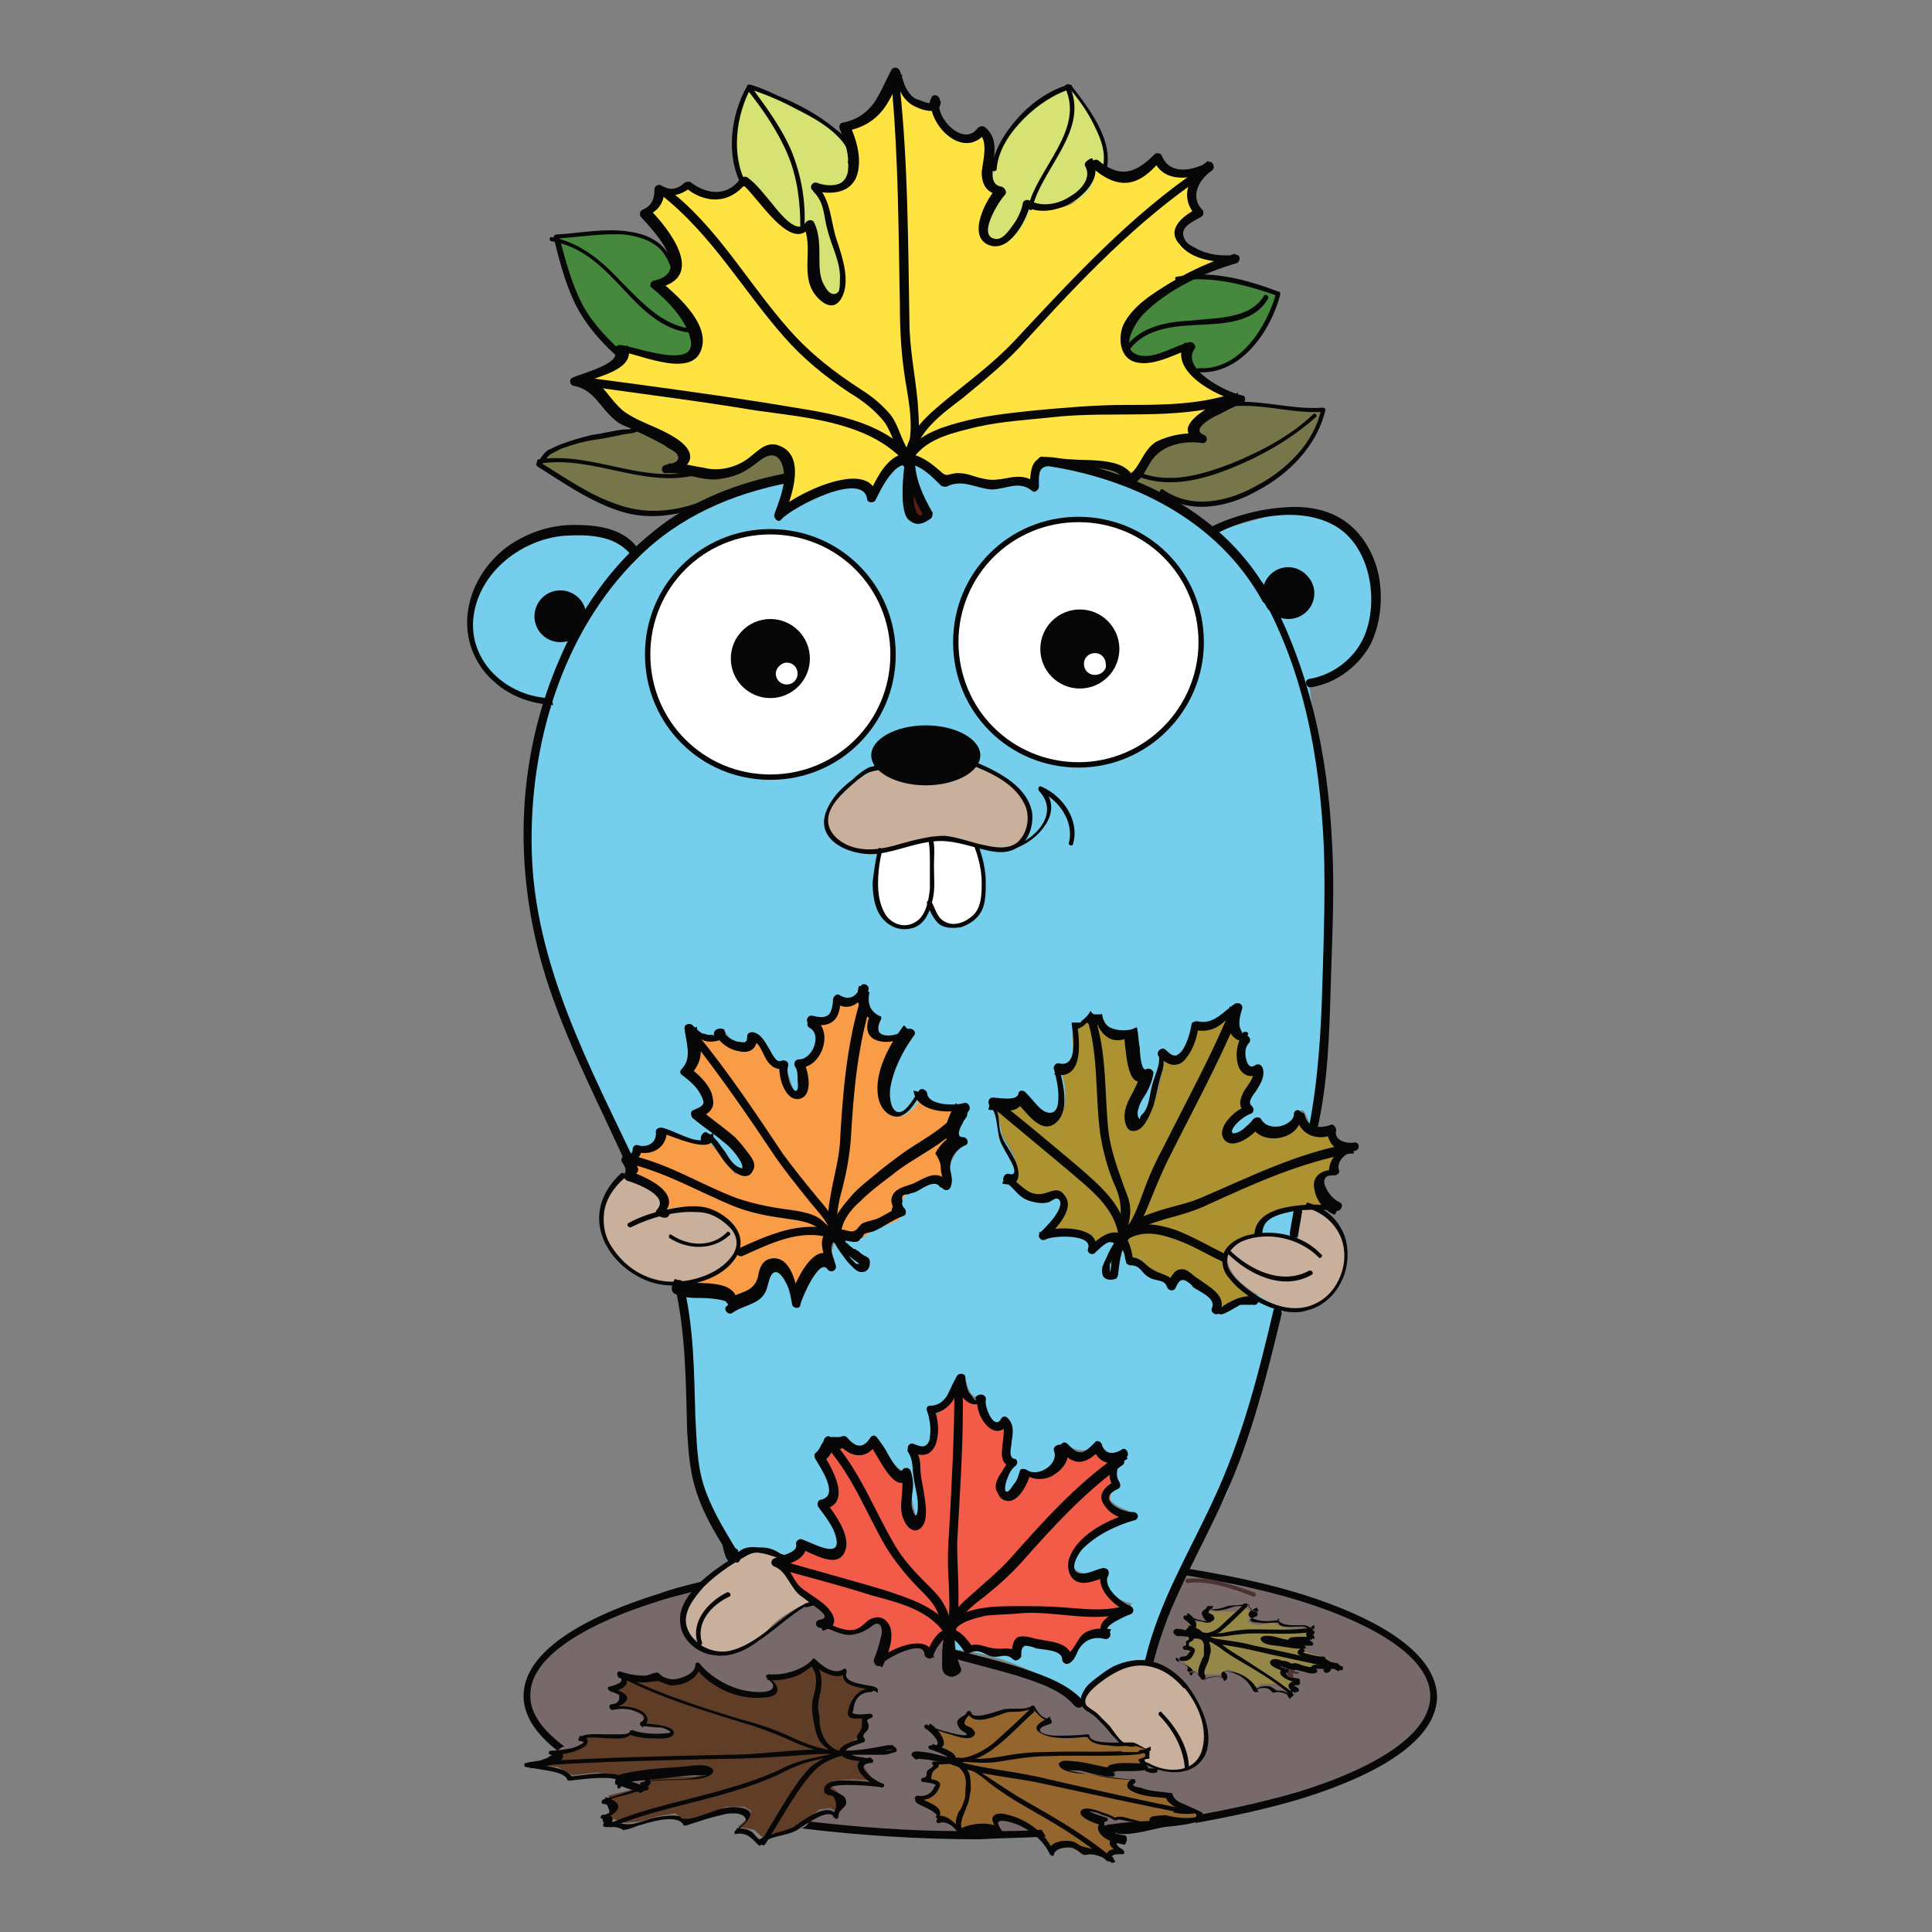 <?xml version="1.0" encoding="utf-8"?>
<!-- Generator: Adobe Illustrator 24.0.1, SVG Export Plug-In . SVG Version: 6.00 Build 0)  -->
<svg version="1.1" id="Layer_1" xmlns="http://www.w3.org/2000/svg" xmlns:xlink="http://www.w3.org/1999/xlink" x="0px" y="0px"
	 viewBox="0 0 141.7 141.7" style="enable-background:new 0 0 141.7 141.7;" xml:space="preserve">
<rect x="0" y="0" width="141.7" height="141.7" fill="#808080" stroke="none"/>
<style type="text/css">
	.st0{fill:#FEE342;}
	.st1{fill:#FFFFFF;stroke:#231F20;stroke-width:0.263;stroke-miterlimit:10;}
	.st2{fill:#77764B;}
	.st3{fill:#47883F;}
	.st4{fill:#D6E374;}
	.st5{fill:#75CEEB;}
	.st6{fill:#5A200E;}
	.st7{fill:#FFFFFF;}
	.st8{fill:#C9B09D;}
	.st9{fill:#F89C48;}
	.st10{fill:#AC9231;}
	.st11{fill:#F15B48;}
	.st12{fill:#786A6A;}
	.st13{fill:#948748;}
	.st14{fill:#94652C;}
	.st15{fill:#070707;}
	.st16{fill:none;stroke:#070707;stroke-width:0.395;stroke-miterlimit:10;}
	.st17{fill:#603D26;}
	.st18{fill:#4D3232;}
</style>
<path class="st0" d="M90.5,29c-4.1-1.8-3.5-3.4-3.5-3.4c-3.9,1.4-4.5,0-4.5,0c-0.1-3.7,4.6-5.3,4.6-5.3l3.3-1.4l-2.2-0.3l-1.6-1
	c-0.8-1.1,1.3-2,1.3-2c-1.6-1,0.4-3.2,0.4-3.2c-2.3,1.1-3.4-0.8-3.4-0.8c-1.6,2.4-5,0.6-5,0.6c0.3,4.1-4.5,3-4.5,3
	c-1.4,4.1-3,2.5-3,2.5c-0.5-1.2,1.2-3.3,1.2-3.3c-0.8,0.1-1-1.4-1-1.4s0-2.1,0-2.2c0-0.2-0.5-0.8-0.5-0.8c-2.4,1.9-3.6-2.3-3.6-2.3
	c-1,1.1-2.8-1.8-2.8-1.8c-1.3,3-3.7,3.4-3.7,3.4c2.3,5.7-2.1,4.5-2.1,4.5l0.6,0.8l0.7,2.9l0.7,3.4c-1.6,3-2-1.5-2.1-1.7s0-2.2,0-2.2
	l-0.4-0.7c-0.4,2.2-4.8-3.2-4.8-3.2c-1.5,2.5-4.1,0.3-4.1,0.3c-0.7,1.2-2.1,0.3-2.1,0.3c0.4,0.8-0.9,1.9-0.9,1.9
	c4.4,4.5,0.7,5.1,0.7,5.1l2.4,2.6c2.1,3.2-1.5,2.9-1.8,2.8c-0.4-0.1-3.1-0.8-3.1-0.8c0.9,1.3-3,2.4-3,2.4l1.8,1.2l1.4,1.5l2.1,1
	c4.4,2,1.5,2.6,1.5,2.6l2.7,0.6l1.8-0.2l1.8-1.2c3.5-1.6,1.7,3.7,1.4,4.4c0.1-0.1,0.1-0.1,0.2-0.2c4.6-3.7,6.8-1.5,6.8-1.5
	c0.6-2.3,2.6-2.4,2.6-2.4l0.6,0.1l1.9,1.5L70,35l0.6-0.1l1.5,0.4l0.8-0.1l1.1-0.1l1-0.1l1,0.4c-0.1-1.1,0.5-1.8,0.5-1.8h0.8l3.1,0.2
	l1.9,0.4l1.1,0.7c1.7-3.4,4.9-2.9,4.9-2.9l-0.5-0.3C86.6,31.3,90.5,29,90.5,29z"/>
<polygon class="st1" points="66.8,37.8 66.5,35.9 66.5,35 67.6,37 68,37.8 67.2,38.1 "/>
<path class="st2" d="M50.6,37.6c0,0-3.7,0.5-6-0.6l-2.4-1L40,34.3l-0.4-0.5c0,0,1.5-1.7,4-1.8l2.7-0.5l0.9-0.3l2.5,1.3l0.6,0.7
	l-0.2,0.6c0,0-1.3,0.5-1,0.4s3,0.4,3,0.4l2.1-0.4l1.9-1.2c0.1,0,1.4-0.9,1.8,1.4v0.5c0,0-4,0.9-4,1C53.9,36.2,50.6,37.6,50.6,37.6z"
	/>
<path class="st3" d="M40.9,17.3c0,0,1.1,6.1,4.5,8.5l0.4-0.2c0,0,4.2,1.6,5.1,0.4c1-1.3,0-0.1,0-0.1s1.3-1.1-2.8-4.9
	c0,0,1.6-0.5,1.4-1C49.6,19.9,49.2,15.8,40.9,17.3z"/>
<path class="st4" d="M54.4,13.2c0,0-1.3-3.6,0.6-6.6c0,0,4.3,0.7,7.4,4.1c0,0,1.3,3.7-2.5,3.1c0,0,0.7,1.1,0.7,1.2
	c0,0.1,1,3.3,1,3.3s0.8,3.4-0.3,3.5c0,0-1.7,0.9-1.6-4l-0.3-1.4c0,0-0.7,1.5-3.2-1.5L54.4,13.2z"/>
<path class="st4" d="M73.4,14.2c0,0-0.9-0.1-0.5-1.8c0,0-0.1-3.5,5.4-6c0,0,3.5,3.3,2.7,6.1l-0.8-0.3c0,0,1.1,3.2-4.5,3
	c0,0-1.1,3.2-2.8,2.6C72.8,17.8,71.5,17.3,73.4,14.2z"/>
<path class="st3" d="M93.7,21.6L93.7,21.6c-3.7-1.4-6.6-1.3-6.6-1.3c-4.8,2-4.6,4.8-4.6,4.8c-0.1,2.2,3.1,0.7,3.1,0.7l1.6-0.5
	c-0.5,1.3,0.7,1.9,0.7,1.9c4.1,0.2,5.8-5.4,5.8-5.4l0,0C93.7,21.7,93.7,21.6,93.7,21.6z"/>
<path class="st2" d="M88,32.1c0,0-1.8-1,2.3-2.5l5.8,0.4H97c0,0-0.8,4.4-5.9,6.3c0,0-1.7,1.5-5.9,0.2l-2.4-1.1c0,0-3.7-1.8-3.7-1.5
	c0,0.4,3,0.4,3,0.4l1.1,0.7C83.3,35,84.3,31.8,88,32.1z"/>
<path class="st5" d="M57.7,35.1c0,0-7.7,1.6-11.3,5.6c0,0-3.9-4.1-9.8,0c0,0-4.8,4.6-0.5,9.2c0,0,1.2,1.3,4,1.7s0.1,0,0.1,0
	s-3,5.6-1,16.3L43,78.2l3.3,6.9l0.4-0.8c0,0,1.8,0.3,1.8-1.4l2.3,0.8l1-0.1l2.2,2.1c0,0,1.8,0.7,0.4-1.5l-3-2.4c0,0,2.1-1.1-0.8-3.1
	c0,0,1-1.1,0.3-2.8c0,0,2.1,0.9,2.1,0c0,0,0-0.1,0-0.2c-0.2-1.1,1.4,2.8,2.3,0.3c0,0,1.8,2.7,2.3,2c0,0,1.4,5.5,1.2,0.2
	c0,0,2.3-1,1-3.3c0,0,1.8,0.3,1.9-1.2c0,0,1.4,0,1.9-0.5c0.1-0.1,0.1-0.1,0.1-0.2c0.2-0.7-0.4,1.7,0.9,1.7c0,0-1,2.4,2,1.4
	c0,0-2.7,4.5-0.9,5.5c0,0,0.7,1.1,2.2-1.3c0,0-0.1,1.4,2.9,1.3c0,0-1.2,2,0.1,2.2c0,0-1.6,0.9-1.3,3.2c0,0-0.8-0.7-2.2,0.3
	c-0.6-0.4-1.3-0.3-1.5-0.1c-0.3,0.3-0.2,1.3,0.6,1.9l-2.1,0.6l-1.1,1.1l-1.2-0.1l-0.9,0.4L61,91.8l0.3,1.1c0,0-0.9-1.4-2.6,2.6
	c0,0-0.6-3.4-2.1-2.4L56,94.7l-1.9,1L53.6,95l-3.5-0.4l0.6,5l0.2,5.9c0,0,0.5,5.7,3.2,8.4c0,0,2.6-1.2,3.5,0.6l1-0.7l0.3-0.7
	c0,0,4.2,2.2,2.7-1.1c0,0-1.2-1.8-1-1.8s1.7-0.9-0.1-3.2l0.6-1.2l1-0.3c0,0,1.3,1.4,2.2,0c0,0,1.7,3.1,2.4,2.3l0.1,1.8
	c0.3,1.4,0.5,2.1,0.6,2.1c0.1,0,0.2-0.4,0.2-1.1c-0.1-1.5-0.3-2.9-0.4-4.4c0,0,2,0.6,1.3-2.7c0,0,2.1-1.7,2.3-2.5c0,0,0.3,2,1.2,1.3
	c0,0,0.4,3.2,1.8,1.7c0,0,0.1,2.6,0.5,3c0,0,0,0,0.1,0c0,0,0,0,0.1,0c0.2,0.2-1.1,1.2-0.9,2.1c0,0.3,0.2,0.5,0.4,0.6
	c0.2-0.1,0.5-0.2,0.7-0.5c0.4-0.4,0.5-0.9,0.5-1.1c0.3,0,0.9,0,1.5-0.3c1.1-0.5,1.5-1.6,1.6-1.8c0,0,1.4,1,2.3-0.3
	c0,0,0.5,1.2,1.4,0.9c0,0-0.7,1.6,0,1.9c0,0-2,1.4,0.8,2.3c0,0-4.8,2-4.1,4c0,0,0.1,1,2.4,0.4c0,0.2-0.1,0.8,0.3,1.4
	c0.6,0.9,1.6,1,1.7,1c0,0-2.5,1-1.8,1.7c0,0-1.2-0.2-2.7,1.9c0,0-3.1-2.6-3.8-0.4l-1.4-0.1l-0.9-0.1l-0.9-0.2l-1.6-1l0.1,1.6
	c1.2,0.1,2.6,0.4,4.2,1c2.1,0.8,3.8,1.8,5,2.6c0.1,0.1,0.3,0.1,0.4,0.2c0,0,0.5-3.2,5.1-3.1l1.3-3.9l1.6-4l2.3-4.3l2-5.8l1.6-5.7
	l0.6-2.4l-1.5-0.6L91.7,95l-1.8,0.9c0,0-1.2-3.3-3.3-2l-0.9-0.3L84.3,93L83,92.5l-0.5-1.6h-1l-1.2,0.8l-0.4-0.9l-1.3-0.4l-1.7,0.1
	L78,89l0.1-1.1l-0.4-0.3l-1.4,0.3L74,86.7c0,0,1.5-0.2,0.3-2l-0.8-1.4l-0.4-2.1c0,0,1.9-0.1,2-0.8c0,0,1.8,2.5,2.4,1.6
	c0,0,1.2-0.5,0.3-3.7c0,0,1.8,1.4,1.6-3.3l0.7-0.7l1.8,0.8l1.1,0.6l0.6,2.5l0.6,0.7c0,0-0.5,1.6-0.6,1.7s-1.1,2.8,0.5,1.6l1.3-4.8
	c0,0,1.9,1.4,2.3-2c0,0,1.2-0.1,1.4-0.2c0.2-0.1,1.6-0.9,1.6-0.9v1.3l0.8,0.5c0,0-1.2,2.7,0.9,2.2l-0.5,1.5l-0.5,1l0.3,0.5l-1.2,0.9
	L90,83.3c0.3,0,1.4,0.5,2.3-1v-0.1c0.8-1.6,0,0,0,0s1,1,1.8,0.7c0,0,0.8-0.2,1.2-1.1v-0.1c0.3-1,0.8,1,0.9,1.1s1.1-8.5,1.1-8.5
	l0.4-9.3l-0.9-9.6L96,50.2c0,0,6.4-1.2,4.3-9c0,0-0.9-4.6-7.1-3.4L89,39l-2.5-1.7l-3.7-1.8l-4.2-1.3l-2.3-0.4c0,0-0.3,0.4-0.4,0.5
	c0,0.1-0.2,1.2-0.2,1.2l-1.1-0.3l-1.3,0.3l-1.8-0.1l-1-0.2l-1.1,0.2H69l-1.2-1L67,33.7h-0.9l-1,0.8l-0.6,0.8L63.9,36l-0.8-0.5
	l-1.3-0.1l-1.7,0.8c0,0-1.1,0-1.3,0.3c-0.2,0.3-1.4,1-1.4,1h-0.1L57.7,35.1z"/>
<polygon class="st6" points="66.5,34.5 66.5,37 67,38.1 68,38.1 "/>
<path class="st7" d="M47.6,47.1c0,0,0.7-8,9.5-8c0,0,8.5,0.1,8.4,9.9c0,0-0.6,7.1-8.4,8C57.1,57,47.6,57.5,47.6,47.1z"/>
<path class="st7" d="M70.2,46.8c0,0,0.6-9.8,11-8.4c0,0,10.3,3,5.7,13.1c0,0-2.4,5.2-9.4,4.4C77.5,55.9,70.7,55,70.2,46.8z"/>
<path class="st8" d="M64.7,56.2c0,0-7,3.1-2.7,5.8c0,0,2.2,1.1,5-0.3c0,0,1.9-0.8,4.5,0.3c0,0,4.8,1.2,4-2.7L74.7,58l-1.8-1.3
	L71.3,56c0,0-3,2.5-6.4,0.1"/>
<path class="st7" d="M68.1,66.4c0,0-0.7,3.2-3.4,0.7c0,0-1.2-1.7,0-4.7l2.6-0.7l1.7-0.2l2.7,0.6c0,0,0.5,1.4,0.5,1.6
	c0.1,0.2,0,2.3,0,2.3s-0.4,1.9-2,1.9C70.2,67.9,69.2,68.7,68.1,66.4z"/>
<path class="st9" d="M61.5,90.7c0.1,0.3,1.6,0.2,1.6,0.2l1-0.7l1.8-0.7l0.1-0.3l-0.1-0.8c0,0,1.1-2.2,3.3-1.5l0.1-1.5l0.6-1l0.7-0.6
	c0,0-1.3-0.3-0.1-1.9L70,81.5c0,0-2.1-0.2-2.4-1c0,0-1.7,2.6-2.3,0.7c0,0-1.2-1.3,1.4-5.1l-1.5,0.3c0,0-1.4-0.3-0.9-1.3l0.1-0.4
	c0,0-1.2-0.4-0.9-1.6V73c0.4-1.3-1.3,1.5-1.8,0.4c0,0-0.2,2.1-2.1,1.5c0,0,1.6,2.5-0.9,3.1c0,0,0.6,2.4-0.4,2.2c0,0-0.4,0.5-1.3-2.1
	c0,0-1.7-1.8-1.5-1.8c0.2,0.1-0.4-0.3-0.4-0.3s-0.1,1.9-2.3-0.1l-0.6,0.4L51,75.7v1.6l-0.6,1.4c0,0,3,2.1,0.6,3l2.9,2.3
	c0,0,1.9,1.8,0,2.1l-1.1-1.4l-1.1-1.3l-0.4,0.4l-3-0.9l-0.2,0.9l-1.4,0.5h-0.1L46,85v1l1.6,0.9l0.7,0.6l-0.1,1.4
	c0,0,3.7-0.9,4.8,0.4c0,0,1.6,1,0.9,2.6c0,0,0,0.1-0.1,0.1c-0.8,1.6-3.3,1.9-3.8,2s-0.8-0.1-0.5,0.1s0,0.6,0.4,0.6s2.5,0.3,2.5,0.3
	l1.1,0.1l0.5,0.7l1.6-0.7c0,0,0.9-3.5,2.3-1.6l0.9,1.6c0,0,0.8-3,2.2-2.4l0-1.7l0.3-0.2"/>
<path class="st8" d="M45.6,86.2c0,0-3.6,4,0.4,6.6c0,0,3,2.6,6.9,0.2c0,0,3.7-2.5-1.4-4.4c0,0-2-0.3-3,0.2l0.1-0.9l-1.2-1L45.6,86.2
	z"/>
<path class="st10" d="M73.1,81.1c0,0,2.2,0.1,2-0.7c0,0,1.8,2.5,2.4,1.6c0,0,1.2-0.4,0.4-3.2l-0.1-0.5c0.3,0,0.7,0,0.9-0.2
	c0.2-0.2,0.1-0.5,0-1.1c0-0.4-0.1-0.9,0-1.5c1.2-0.6,1.5-0.9,1.5-1c0,0,0,0,0,0c0,0,0.3,0.5,0.5,1.1c0.6,0.2,1.2,0.4,1.8,0.7
	c0.2-0.2,0.5-0.5,0.7-0.7l0.3,2.3l0.7,1l-0.3,0.9c0,0-1.5,3-0.3,2.6c0,0,0.7,1,1.9-4.9c0,0,1.6,1.5,2.2-2.1c0,0,1.8,0.3,2.7-1.1
	c0,0-0.1,2,0.9,2c0,0-1,2.8,1,2l-0.4,1.1l-0.6,1.3l0.2,0.4c0,0-3,2.5-0.6,2.2l1.2-1c0,0,1.8,1.7,3-0.2c0,0,0.2-0.6,0.3-0.4
	c0.1,0.3,0.8,1.3,0.8,1.3l1.5-0.3c0,0,0.1,1.5,1.2,1.6c0,0-1.6,0.3-1.1,1.6c0,0-2.7,0.6,0.2,2.7c0,0-6.3-0.6-5.7,2.2
	c0,0-2-0.3-2.4,1.7c0,0-0.5,0.8,2,2.6l-2.1,0.8h-0.4L89,94.9l-1.9-1.4l-0.5,0.2l-0.4,0.6l-0.9-0.6l-1-0.7l-0.6-0.6H83
	c0,0-0.2-1.8-0.4-1.7c-0.1,0.1-1.1,0.1-1.1,0.1l-1,0.7l-0.4-1l-3.2-0.2c0,0,2.5-1.7,0.9-2.9l-1.1,0.3c-0.5,0.1-0.9,0.2-1.4,0.3
	c-0.6-1-0.8-1.5-0.8-1.5c0,0,0,0,0,0c0,0,0,0,0,0c-0.2-0.2-0.4-0.4-0.5-0.4c0,0,0,0.2,0.5,1c0-0.8-0.1-1.6-0.1-2.4
	c-0.3-0.5-0.6-1-0.9-1.5L73.1,81.1z"/>
<path class="st5" d="M94.9,90.8l0.3-2.3c0,0-2.6,0-2.8,1.9C92.4,90.5,94.3,90.7,94.9,90.8z"/>
<path class="st8" d="M96.6,88.7c0.1,0.1,3.8,2.5,1.1,6.1c0,0-2.3,2.5-5.2,0.3c0,0-3.2-1.6-2.3-3.5c0,0,1-1.3,2.2-0.9h0.1
	c1.3,0.5,0,0,0,0s0.3-0.8,2.7,0.2l0.2-2.3L96.6,88.7z"/>
<path class="st8" d="M53.9,114.4c0,0-6.1,3.6-2.6,6.1c0,0,1.1,2.4,5.2-0.9c0.3-0.4,0.8-0.9,1.5-1.4c0.6-0.4,1.1-0.6,1.6-0.7
	c-0.3-0.3-0.7-0.5-1-0.8l-0.6-1l-0.8-1l-0.1-0.3C57.1,114.4,56.4,112.8,53.9,114.4z"/>
<path class="st11" d="M69.9,119.8l1.4,1l1.2,0.3h1.2l0.8,0.1c0,0-0.3-0.5,0.4-0.6c0.7-0.1,1.6,0,1.6,0s1-0.1,1,0.2
	c0,0.3,1,0.6,1,0.6l0.8-0.9l0.9-0.6h1l-0.2-0.5c0,0,0.3-0.5,0.5-0.5c0.1-0.1,0.8-0.4,0.8-0.4l0.7-0.3l-1-0.6l-0.6-0.6
	c0,0-0.3-0.3-0.3-0.6c-0.1-0.2,0-0.6,0-0.6v-0.4c0,0-1,0.5-1,0.4s-0.6,0-0.6,0l-0.6-0.2l-0.2-0.5l0.2-0.8l0.5-0.8l1.1-0.9l1.9-1
	l1-0.3l-1.6-0.5l-0.4-0.8l0.1-0.7L82,109c0-0.1-0.1-0.3-0.1-0.4c0,0-0.3-0.2-0.3-0.6c0-0.3,0.3-0.6,0.6-0.7l0.3-0.4h-0.8
	c0,0-0.4-0.1-0.6-0.2s-0.4-0.6-0.4-0.6l-0.8,0.6l-0.8,0.2l-0.6-0.4l-0.4-0.4l-0.1,0.8l-1,1.1l-0.5,0.3l-0.9-0.1h-0.5
	c0,0-0.1,0.4-0.2,0.6s-0.4,1-0.4,1s-0.3,0.1-0.6,0c-0.2-0.1-0.5-0.4-0.5-0.4l-0.3-0.6l0.5-0.5l0.5-0.6l0.2-0.4l-0.4-0.6l0.1-0.8
	c0,0-0.1-0.5-0.1-0.6c0-0.2,0-0.5,0-0.5l-0.2-0.2l-0.4,0.2c0,0-0.4,0-0.5-0.2s-0.4-0.5-0.4-0.5l-0.2-0.6v-0.6h-0.8l-0.3-0.5
	l-0.5-0.5c-0.2,0.3-0.5,0.5-0.7,0.8c-0.1,0.2-0.3,0.3-0.4,0.5c0,0-0.4,0.1-0.7,0.5c-0.3,0.3-0.1,1.3-0.1,1.3l-0.2,0.9l-0.7,0.8h-0.6
	c0.1,0.8,0.3,1.7,0.3,2.6c0,0.6,0.1,1.3,0.1,1.8c-0.1,0.2-0.1,0.3-0.2,0.5c-0.2,0-0.4,0-0.6-0.1l-0.2-1.2l0.2-0.9v-0.8v-0.5
	l-0.8,0.1l-0.6-0.9l-0.5-0.7l-0.4-0.6l-0.9,0.5l-0.9-0.1l-0.9-0.4l-0.5,0.2l-0.4,0.4l-0.4,0.8l0.6,1l0.2,1.3
	c-0.2,0.1-0.5,0.3-0.7,0.4c0,0.3,0.1,0.5,0.1,0.8l0.8,1.3c0.1,0.3,0.2,0.5,0.3,0.8c-0.1,0.2-0.1,0.5-0.2,0.7c-0.1,0-0.2,0.1-0.3,0.1
	c-0.2,0.1-0.5,0.2-0.7,0.3l-0.8-0.2l-0.7-0.2c-0.2,0-0.3,0-0.5,0c-0.4,0.4-0.7,0.8-1.1,1.2l0.8,1l1.1,1.4l1.3,1l0.2,1l-0.3,0.3
	L62,120h1.5l0.6-0.8h0.7l0.3,0.8v0.9l-0.6,1.1l1.4-0.5l0.7-0.3c0,0,1-0.2,1.2-0.1s0.5,0.4,0.5,0.4l1.2-1.2L69.9,119.8z"/>
<path class="st12" d="M51.2,116.1c0,0-18.9,4.9-10.4,12.3l6.3,2.8l13.3,2.9l9.4,0.4h6.3l12.1-1.4l5.7-1l7-2.4c0,0,5.6-3.1,3.9-6.7
	c0,0-1.5-3.5-9.5-5.9l-8.4-1.5l-2.5,6.2l-0.1,0.2c2.6,0.9,4.2,3,4.2,5.1c0,1-0.5,1.8-0.9,2.4c-0.5,0.2-0.9,0.4-1.4,0.5
	c-0.5-0.2-1-0.3-1.5-0.5c-0.2-0.1-0.4-0.1-0.6-0.2c-0.1-0.1-0.1-0.1-0.2-0.2c0.1-0.2,0.3-0.4,0.4-0.6l-0.6-0.2l-0.8-0.2h-0.5
	l-1.4-1.6l-1.6-1.5l-1.1-0.7l-2.1-1.1l-3.2-1.1l-3.2-0.8l-0.1-1.4l-1.5,1.4l-0.8-0.4h-1c0,0-1.3,0.4-1.4,0.6s-0.8,0.6-0.8,0.6l0.7-2
	l-0.3-1.2h-0.7l-0.7,0.6c0,0-0.9,0.1-1,0.2c0,0.1-0.7,0-0.7,0l-1.1-0.2l0.5-0.5l-0.4-0.8l-1-0.6c-0.4,0.1-0.9,0.3-1.5,0.6
	c-1.1,0.6-1.8,1.4-2.2,2c-0.6,0.4-1.3,0.7-1.9,1.1c0,0-3,0.3-3.5-1.5C50.4,119.8,49.2,119.1,51.2,116.1z"/>
<path class="st13" d="M87.2,119.8v-0.9l1.2,0.1l0.2-0.1l-0.3-0.3l0.4-0.4c0,0,2,0,2.1,0s0.5-0.3,0.5-0.3l0.7,0.5
	c0,0-1.2,0.6,0.3,0.8l1.1-0.2c0,0,0.7,0.6,2.4,0.5l0.5,0.2L96,120v0.5l-0.8-0.2l-0.6,0.3l-0.8-0.1c0,0-1-0.2-0.7,0
	c0.2,0.2,1,0.3,1,0.3h1.1l0.4,0.3l1.6,0.5l0.6,0.4c0,0-1,0-0.8,0.2s0.2,0.2,0.2,0.2h-0.9v0.2c0,0-1.3-0.7-1.3-0.6
	c0,0.2-0.7,0.1-0.7,0.1h-0.5l0.7,0.6l0.4,0.4l-0.2,0.6c-0.1,0.3-1-0.2-1-0.2h-1.2l-0.4,0.3l-1.3-1.1l-0.8-0.3l-0.3,0.4h-1.4
	l-0.8-0.3l-0.9-0.8l0.6-0.5l-0.4-0.4L87.2,119.8z"/>
<path class="st8" d="M79.4,125.2c0,0-0.1-2.5,4.9-3.3c0,0,4.7,1.8,3.9,6.8c-0.1,0.2-0.4,0.7-1,1c-0.8,0.4-1.5,0.2-1.7,0.2
	c-0.2-0.1-0.4-0.1-0.7-0.2c-0.4-0.1-0.7-0.3-1-0.4c0.1-0.3,0.3-0.5,0.4-0.8l-0.6-0.2l-1.2-0.3c-0.4-0.5-0.8-0.9-1-1.1
	c-0.5-0.7-0.7-1.1-1.2-1.4C79.9,125.3,79.6,125.2,79.4,125.2z"/>
<path class="st14" d="M69.7,129.1l-0.6-0.6c0,0-0.7-0.2-0.5-0.2s0.7-0.2,0.7-0.2l-0.9-1.3c0,0,2.4,0.9,2.9,0.4l-0.7-0.5v-0.3
	l0.6-0.7l0.7,0.3c0.7-0.2,1.4-0.4,2-0.6c0.6-0.1,1.2-0.1,1.8-0.2c0.1,0,0.1,0,0.2,0.1c0,0.1,0.1,0.4,0.4,0.6
	c0.2,0.1,0.4,0.2,0.5,0.2c-0.2,0.2-0.4,0.4-0.6,0.6c0,0-0.7,0.5,2,0.9l1.8-0.2l0.5,0.4l2,0.2h0.8l1,0.4l-0.4,0.6l-0.1,0.3l0.2,0.3
	l-1.6,0.2h-0.9l-0.1,0.4l-1.6-0.4c0,0-1.2-0.1-1.2-0.2c0-0.1-0.7,0-0.7,0c0,0.1,0.2,0.2,0.4,0.3c0.2,0.1,0.4,0,0.5,0
	c0.5,0.1,1.1,0.2,1.6,0.3c0.9,0.1,1.8,0.2,2.7,0.4c0,0-0.8,0.7,2.6,1.1l0.7,0.7c0.7,0.3,1.3,0.6,2,0.9c-0.2,0.1-0.6,0.2-1.1,0.2
	c-0.5,0-1-0.1-1.2-0.2c-0.2,0-0.5-0.1-0.7-0.1c-0.3,0.1-0.5,0.2-0.8,0.3c0,0.1-0.1,0.1-0.1,0.2c-0.9-0.1-1.8-0.2-2.7-0.3
	c-0.2,0-0.4-0.1-0.5-0.1c-0.2-0.2-0.9-0.6-1.7-0.5c-0.1,0-0.2,0.1-0.3,0.1l1.3,0.8c0,0-0.4,0.5,1.4,1.3c-0.2,0.1-0.3,0.2-0.3,0.4
	c0,0.2,0.2,0.4,0.5,0.4c-0.3-0.1-0.6,0-0.7,0.2c-0.2,0.2-0.1,0.5-0.1,0.5c0-0.1,0-0.1,0-0.1s0,0.1,0,0.1c-0.1-0.1-0.4-0.5-0.9-0.6
	c-0.5-0.1-1,0-1.1,0.1c-0.2-0.1-0.9-0.7-1.7-0.5c-0.2,0-0.3,0.1-0.5,0.2c-1.2-1.2-3.1-2.9-3.9-2.4c-0.2,0.1-0.4,0.5-0.4,1.2
	c0,0-2.1-0.4-2.4,0s0,0.1,0,0.1l-0.6-0.7l-0.6-0.3c-0.2-0.1-0.3-0.1-0.5-0.2c0-0.2-0.1-0.3-0.1-0.5c0,0-1.6-1-1.4-0.9
	s1.4-0.9,1.4-0.9c0-0.4,0-0.5-0.1-0.5c-0.1,0-0.2,0.1-0.3,0c-0.1,0-0.2-0.1-0.3-0.2c0.2-0.3,0.4-0.7,0.6-1
	C69,129.3,69.3,129.2,69.7,129.1z"/>
<g>
	<g>
		<path class="st15" d="M49.5,94.3c0.8,3.5,0.8,7.1,0.9,10.7c0.1,1.6,0.2,3,0.7,4.5s1.3,2.9,2.2,4.3c0.2,0.4,0.8,0,0.6-0.3
			c-0.9-1.5-1.8-3-2.3-4.6s-0.5-3.3-0.6-5c-0.1-3.3-0.1-6.6-0.9-9.8C50,93.7,49.4,93.9,49.5,94.3L49.5,94.3z"/>
	</g>
</g>
<g>
	<g>
		<path class="st15" d="M57.7,34.7c-3.6,0.7-7,2-9.8,4.3c-3,2.4-5.3,5.7-6.8,9.2c-3.4,7.7-3.5,16.3-0.8,24.3c1.6,4.7,3.9,9,5.9,13.5
			c0.2,0.4,0.7,0,0.6-0.3c-3.5-7.4-7.6-14.9-7.8-23.3c-0.2-7.7,2.2-16,7.8-21.5c3-3,6.9-4.7,11.1-5.5C58.3,35.3,58.1,34.6,57.7,34.7
			L57.7,34.7z"/>
	</g>
</g>
<g>
	<g>
		<path class="st15" d="M93.2,43.8c-3.3-6.2-10-9.4-16.7-10.3c-0.4-0.1-0.6,0.6-0.2,0.6c6.6,0.9,13,4,16.3,10
			C92.8,44.5,93.4,44.2,93.2,43.8L93.2,43.8z"/>
	</g>
</g>
<g>
	<g>
		<path class="st15" d="M40.2,51.2c-3.3-0.2-6.1-3-5.4-6.4c0.6-3,3.5-5.2,6.5-5.5c1.7-0.1,3.7-0.1,4.9,1.3c0.3,0.3,0.7-0.1,0.5-0.5
			c-1.1-1.4-3-1.6-4.6-1.6c-1.8,0-3.5,0.6-4.9,1.6c-2.8,2.1-4,6-1.8,9c1.2,1.6,3.1,2.5,5.1,2.6C40.6,51.9,40.6,51.3,40.2,51.2
			L40.2,51.2z"/>
	</g>
</g>
<g>
	<g>
		<path class="st15" d="M89.1,39.2c2.4-1.3,6.1-2.1,8.7-0.7c2.6,1.4,3.3,5.2,2.4,7.8c-0.6,1.8-2.3,3.2-4.2,3.5
			c-0.4,0.1-0.2,0.7,0.2,0.6c1.8-0.3,3.4-1.5,4.3-3.1c0.7-1.4,0.9-3.1,0.7-4.6c-0.2-1.6-1-3.2-2.2-4.2c-1.3-1.1-3-1.4-4.6-1.3
			c-1.9,0.1-3.8,0.6-5.5,1.4C88.4,38.9,88.8,39.4,89.1,39.2L89.1,39.2z"/>
	</g>
</g>
<g>
	<g>
		<path class="st15" d="M64.3,56.4c0.1,0,0.1,0,0.2,0c0-0.1,0-0.2,0-0.3c-0.2,0.1-0.6,0.1-0.8,0.2c-0.4,0.2-0.9,0.6-1.2,0.9
			c-0.8,0.6-1.5,1.3-1.9,2.3c-0.9,2.3,2.1,3.4,3.9,3.1c1.4-0.2,2.7-0.8,4.1-0.9c1.2-0.1,2.3,0.3,3.5,0.6c0.8,0.2,1.8,0.4,2.6-0.2
			c0.8-0.5,1.1-1.6,1-2.5c-0.4-2.2-3.1-3.3-4.9-4c-0.2-0.1-0.3,0.2-0.1,0.3c1.6,0.6,3.6,1.4,4.4,3c0.5,0.9,0.3,2.2-0.5,2.9
			c-0.8,0.6-1.9,0.3-2.8,0.1c-0.8-0.2-1.6-0.5-2.5-0.6c-1.1,0-2.2,0.3-3.3,0.6c-1.3,0.4-2.6,0.6-3.8,0.1c-0.9-0.4-1.7-1.2-1.4-2.3
			c0.3-1,1.3-1.8,2.1-2.5c0.3-0.2,0.6-0.5,1-0.6c0.3-0.1,0.6-0.1,0.8-0.2c0.1-0.1,0.1-0.3,0-0.3s-0.3,0-0.4,0
			C64,56.1,64,56.4,64.3,56.4L64.3,56.4z"/>
	</g>
</g>
<g>
	<g>
		<path class="st15" d="M71.5,62.2c0.3,0.8,0.5,1.7,0.5,2.5c0,0.8,0,1.8-0.6,2.4c-0.5,0.5-1.4,0.9-2.1,0.5c-0.6-0.3-0.7-1-1-1.5
			c-0.1-0.2-0.4,0-0.3,0.2c0.2,0.5,0.4,1,0.8,1.4s1.1,0.4,1.7,0.3c0.6-0.2,1.2-0.6,1.5-1.2s0.3-1.4,0.3-2.1c0-0.9-0.2-1.7-0.5-2.6
			C71.7,61.9,71.4,62,71.5,62.2L71.5,62.2z"/>
	</g>
</g>
<g>
	<g>
		<path class="st15" d="M59.1,117.6c-1,0.5-1.8,1.2-2.7,1.9c-0.9,0.7-1.9,1.4-3,1.6c-1.2,0.2-2.6-0.5-3-1.7c-0.4-1.1,0.5-2.2,1.2-3
			c1.1-1.1,2.4-1.9,3.7-2.6c0.2-0.1,0-0.4-0.2-0.3c-1.3,0.7-2.6,1.5-3.7,2.5c-0.8,0.8-1.7,1.9-1.5,3.1c0.1,1.2,1.3,2.2,2.5,2.3
			c1.2,0.2,2.4-0.4,3.3-1.1c1.2-0.8,2.2-1.8,3.4-2.5C59.4,117.8,59.2,117.5,59.1,117.6L59.1,117.6z"/>
	</g>
</g>
<g>
	<g>
		<path class="st15" d="M54.5,114.2c0.4-0.2,0.8-0.4,1.3-0.3c0.5,0,0.9,0.2,1.3,0.4c0.2,0.1,0.3-0.2,0.2-0.3
			c-0.4-0.3-0.9-0.5-1.4-0.5s-1,0.1-1.4,0.4C54.1,114,54.3,114.3,54.5,114.2L54.5,114.2z"/>
	</g>
</g>
<g>
	<g>
		<path class="st15" d="M51.5,120.5c-0.5-1.5,0.7-2.8,2-3.4c0.2-0.1,0-0.4-0.2-0.3c-1.4,0.7-2.7,2.2-2.1,3.8
			C51.2,120.8,51.5,120.7,51.5,120.5L51.5,120.5z"/>
	</g>
</g>
<g>
	<g>
		<path class="st15" d="M87,123.5c-0.6-0.7-1.5-1.4-2.4-1.6c-1-0.3-2-0.1-2.9,0.3c-0.4,0.2-0.8,0.5-1.2,0.8c-0.4,0.3-0.8,0.6-1,1
			c-0.2,0.3-0.3,0.7-0.2,1c0.1,0.3,0.4,0.5,0.6,0.6c0.5,0.3,0.8,0.7,1.2,1.1c0.2,0.2,0.3,0.4,0.5,0.6c0.1,0.1,0.2,0.2,0.3,0.3
			c0.1,0.1,0.3,0.4,0.4,0.4c0.2,0.1,0.3,0,0.5,0.1c0.3,0.1,0.5,0.3,0.7,0.5c0.1,0.2,0.1,0.4,0.2,0.6c0.1,0.2,0.3,0.2,0.5,0.3
			c1.4,0.7,3.4,0.8,4.2-0.8C89.1,127.1,88.1,124.9,87,123.5c-0.1-0.2-0.4,0.1-0.2,0.2c1,1.2,1.8,2.9,1.4,4.5
			c-0.4,1.8-2.4,1.9-3.8,1.2c-0.1-0.1-0.3-0.1-0.4-0.2c-0.1-0.1-0.1-0.3-0.1-0.4c-0.1-0.3-0.4-0.5-0.6-0.7c-0.3-0.2-0.7-0.1-0.9-0.3
			c-0.4-0.3-0.7-0.8-1-1.2c-0.3-0.3-0.6-0.6-0.9-0.9c-0.2-0.2-0.6-0.4-0.8-0.6c-0.5-0.7,1-1.7,1.4-2c0.9-0.6,1.9-1.1,3.1-0.9
			c1.1,0.2,1.9,0.8,2.6,1.6C86.9,123.9,87.1,123.7,87,123.5z"/>
	</g>
</g>
<g>
	<g>
		<path class="st15" d="M85,125.8c1,1,1.8,2.4,1.9,3.9c0,0.2,0.3,0.2,0.3,0c0-1.5-0.9-3-2-4.1C85.1,125.4,84.9,125.7,85,125.8
			L85,125.8z"/>
	</g>
</g>
<path class="st16" d="M88.1,47.1c0-5-4-9-9-9s-9,4-9,9s4,9,9,9S88.1,52,88.1,47.1z"/>
<path class="st16" d="M65.5,48c0-5-4-9-9-9s-9,4-9,9s4,9,9,9S65.5,53,65.5,48z"/>
<path class="st15" d="M96.4,43.5c0-1-0.9-1.9-1.9-1.9c-1.1,0-1.9,0.9-1.9,1.9c0,1.1,0.9,1.9,1.9,1.9S96.4,44.6,96.4,43.5z"/>
<path class="st15" d="M43,45.2c0-1.1-0.9-1.9-1.9-1.9c-1.1,0-1.9,0.9-1.9,1.9c0,1.1,0.9,1.9,1.9,1.9C42.1,47.1,43,46.3,43,45.2z"/>
<path class="st15" d="M71.9,55.4c0-1.2-1.8-2.2-4-2.2s-4,1-4,2.2s1.8,2.2,4,2.2C70.1,57.6,71.9,56.6,71.9,55.4z"/>
<path class="st15" d="M79.2,44.7c-1.6,0-2.9,1.3-2.9,2.9c0,1.6,1.3,2.9,2.9,2.9s2.9-1.3,2.9-2.9S80.8,44.7,79.2,44.7z M80.3,49.5
	c-0.5,0-0.8-0.4-0.8-0.8c0-0.5,0.4-0.8,0.8-0.8c0.5,0,0.8,0.4,0.8,0.8C81.2,49.1,80.8,49.5,80.3,49.5z"/>
<path class="st15" d="M56.5,45.4c-1.6,0-2.9,1.3-2.9,2.9c0,1.6,1.3,2.9,2.9,2.9c1.6,0,2.9-1.3,2.9-2.9S58.1,45.4,56.5,45.4z
	 M57.7,50.2c-0.5,0-0.8-0.4-0.8-0.8s0.4-0.8,0.8-0.8c0.5,0,0.8,0.4,0.8,0.8S58.2,50.2,57.7,50.2z"/>
<g>
	<g>
		<path class="st15" d="M68.1,61.6c0.1,0.6,0.1,1.1,0.1,1.7c0,0.6,0,1.2,0,1.9c-0.1,0.9-0.3,2.1-1.2,2.5c-0.8,0.4-1.7,0-2.1-0.7
			s-0.5-1.5-0.5-2.2c0-0.8,0.1-1.6,0.3-2.4c0.1-0.2-0.3-0.3-0.3-0.1c-0.2,0.8-0.3,1.6-0.4,2.4c0,0.8,0.1,1.8,0.6,2.5
			s1.3,1.1,2.2,0.9c1-0.2,1.4-1.2,1.6-2.1c0.2-0.8,0.1-1.6,0.1-2.5c0-0.7,0.1-1.4-0.1-2.1C68.4,61.3,68,61.4,68.1,61.6L68.1,61.6z"
			/>
	</g>
</g>
<g>
	<g>
		<path class="st15" d="M93.4,96.1c-1.1,4.7-2.3,9.4-4.4,13.9c-1.8,3.9-4,7.5-5,11.7c-0.1,0.4,0.5,0.6,0.6,0.2
			c1.1-4.4,3.5-8.2,5.3-12.3c1.9-4.2,3-8.7,4.1-13.2C94.1,95.9,93.5,95.7,93.4,96.1L93.4,96.1z"/>
	</g>
</g>
<g>
	<g>
		<path class="st15" d="M94.9,88.7c-0.1,0.6-0.2,1.1-0.3,1.7c0,0.2,0,0.4,0.2,0.4s0.4,0,0.4-0.2c0.1-0.6,0.2-1.1,0.3-1.7
			c0-0.2,0-0.4-0.2-0.4C95.2,88.4,95,88.5,94.9,88.7L94.9,88.7z"/>
	</g>
</g>
<g>
	<g>
		<path class="st15" d="M92.2,43.1c3.4,5.8,4.6,12.4,4.9,19.1c0.1,3.2,0,6.4-0.1,9.6c-0.1,3.7-0.3,7.3-1,10.9
			c-0.1,0.4,0.5,0.6,0.6,0.2c0.8-3.5,0.9-7,1-10.6c0.1-3.5,0.3-7,0.1-10.4c-0.3-6.6-1.7-13.2-5-19C92.5,42.4,91.9,42.8,92.2,43.1
			L92.2,43.1z"/>
	</g>
</g>
<g>
	<g>
		<g>
			<path class="st15" d="M59.7,14.1c0.8,0.8,0.7,1.8,1,2.8c0.3,1.2,1,2.4,0.9,3.7c0,0.2,0,0.6-0.1,0.8c-0.4,0.4-0.8,0-1-0.4
				c-0.4-0.6-0.4-1.4-0.4-2.1c0-0.9,0-1.8-0.4-2.6c-0.1-0.2-0.4-0.2-0.6,0c-0.6,1.1-2.1-0.9-2.5-1.4c-0.6-0.7-1.1-1.4-1.8-1.9
				c-0.2-0.1-0.4,0-0.5,0.1c-0.9,1.3-2.4,1.2-3.6,0.3c-0.1-0.1-0.3-0.1-0.5,0c-0.5,0.5-1.1,0.6-1.7,0.2c-0.2-0.1-0.5,0-0.5,0.3
				c0,0.7-0.2,1.2-0.9,1.5c-0.2,0.1-0.2,0.4-0.1,0.5c1.1,1.2,3.8,4.1,0.9,4.7c-0.2,0.1-0.3,0.4-0.1,0.5c1.1,0.9,2.4,2.2,2.8,3.6
				c0.8,2.6-4,0.7-5.1,0.6c-0.3,0-0.5,0.2-0.4,0.5c0.4,0.9-2.5,1.6-3.1,1.9c-0.3,0.1-0.2,0.6,0.1,0.6c1.5,0.3,1.9,1.6,3,2.5
				c0.4,0.4,1,0.5,1.5,0.8c0.7,0.3,1.5,0.7,2.2,1.1c0.2,0.2,0.8,0.4,0.9,0.7c0.2,0.5-0.4,0.6-0.9,0.7c-0.4,0.1-0.3,0.7,0.1,0.6
				c1.4-0.1,2.7,0.7,4.1,0.4c1.2-0.2,1.8-0.6,2.7-1.3c1.4-1.1,1.9,0.3,1.8,1.5c-0.1,0.8-0.4,1.6-0.7,2.4c-0.1,0.3,0.3,0.7,0.5,0.4
				c0.8-0.9,6-3.6,6.3-1.5c0,0.3,0.5,0.3,0.6,0.1c0.4-0.8,0.8-1.6,1.4-2.2c1.2-1.2,2.6,0.3,3.4,1.1c0.1,0.1,0.3,0.1,0.4,0.1
				c1.2-0.6,2.1,0.1,3.3,0.2c1.1,0,2-0.7,3,0.1c0.2,0.2,0.5-0.1,0.5-0.3c0-0.7-0.1-1.4,0.6-1.5c0.5-0.1,1.2,0.1,1.7,0.1
				c0.9,0,3.9-0.2,3.9,1.1c0,0.4,0.7,0.4,0.7,0c0-1.9-3.3-1.6-4.6-1.7c-0.7,0-1.8-0.4-2.4,0s-0.5,1.4-0.6,2c0.2-0.1,0.3-0.2,0.5-0.3
				c-1.4-1-2.4,0.1-3.9-0.3c-0.6-0.1-1.1-0.4-1.8-0.4c-0.8,0-0.8,0.4-1.4-0.2c-0.8-0.7-1.9-1.5-3-1.1c-1.1,0.5-1.7,1.9-2.2,2.9
				c0.2,0,0.4,0.1,0.6,0.1c-0.4-3-6.4,0-7.4,1.2c0.2,0.1,0.3,0.3,0.5,0.4c0.6-1.3,1.7-4.3,0-5.2c-1.1-0.6-1.7,0.2-2.5,0.8
				c-0.9,0.7-2.2,1-3.3,0.7C50.8,34.2,50,33.9,49,34c0,0.2,0.1,0.4,0.1,0.6c0.6-0.1,1.7-0.4,1.5-1.3c-0.2-0.8-1.4-1.4-2-1.7
				c-0.8-0.4-1.7-0.7-2.5-1.2c-1.4-0.8-1.7-2.5-3.5-2.9c0,0.2,0.1,0.4,0.1,0.6c1.1-0.5,4.1-1,3.3-2.8c-0.1,0.2-0.2,0.3-0.4,0.5
				c1.4,0.2,5.4,2.1,5.9-0.4c0.4-1.8-1.9-3.8-3.1-4.8c0,0.2-0.1,0.4-0.1,0.5c3.5-0.8,0.8-4.3-0.7-5.8c0,0.2,0,0.3-0.1,0.5
				c0.9-0.4,1.3-1.1,1.2-2.1c-0.2,0.1-0.3,0.2-0.5,0.3c0.9,0.5,1.7,0.4,2.5-0.3c-0.2,0-0.3,0-0.5,0c1.5,1.3,3.4,1.3,4.6-0.4
				c-0.2,0-0.3,0.1-0.5,0.1c1.1,0.7,3.8,5.5,5.2,3.1c-0.2,0-0.4,0-0.6,0c0.8,1.6-0.2,3.5,0.8,5c0.5,0.7,1.4,1.4,2,0.4
				c0.7-1.2,0.1-3-0.3-4.2c-0.5-1.4-0.4-3-1.5-4.1C59.9,13.3,59.4,13.8,59.7,14.1L59.7,14.1z"/>
		</g>
	</g>
	<g>
		<g>
			<path class="st15" d="M83.1,35.5c0.8-0.4,1-1.3,1.5-1.9c0.8-1,2.3-1.3,3.6-1.1c0.4,0,0.4-0.5,0.1-0.6c-1-0.4,0.6-1.3,1.1-1.5
				c0.6-0.3,1.1-0.6,1.7-0.8c0.3-0.1,0.3-0.6,0-0.6c-1.1-0.2-4.5-1.9-3.5-3.4c0.2-0.2-0.1-0.6-0.4-0.5c-1.1,0.3-2.3,1.1-3.4,1
				c-1.9-0.2-0.6-2.4,0.1-3.1c1.8-1.8,4.4-3,6.8-3.7c0.3-0.1,0.3-0.7-0.1-0.6c-1,0.1-2,0-2.9-0.5c-0.4-0.2-0.8-0.4-0.9-0.9
				c-0.2-0.7,0.8-1.1,1.3-1.4c0.2-0.1,0.2-0.4,0.1-0.5c-1-1-0.2-2.3,0.7-2.9c0.3-0.2,0-0.8-0.3-0.6c-1.1,0.6-2.8,1-3.4-0.5
				c-0.1-0.2-0.4-0.2-0.5-0.1c-1.4,1.4-2.5,1.8-4.1,0.5c-0.3-0.3-0.8,0.2-0.5,0.5c0.7,0.6,1.6,1.2,2.6,1.1c1-0.1,1.8-0.9,2.4-1.6
				c-0.2,0-0.3,0-0.5-0.1c0.7,1.8,2.9,1.5,4.3,0.7c-0.1-0.2-0.2-0.4-0.3-0.6c-1.3,0.9-2.2,2.6-0.9,4c0-0.2,0-0.3,0.1-0.5
				c-1,0.5-2.3,1.5-1.3,2.6c0.9,1.2,2.8,1.4,4.2,1.3c0-0.2-0.1-0.4-0.1-0.6c-1.6,0.5-3.2,1.2-4.7,2.1c-1.3,0.8-2.8,1.7-3.5,3.1
				c-0.4,0.9-0.3,2.3,0.7,2.7c1.3,0.5,3-0.5,4.2-0.9c-0.1-0.2-0.2-0.3-0.4-0.5c-1.3,2.1,2.4,4,3.9,4.3c0-0.2,0-0.4,0-0.6
				c-1,0.4-5.6,2.5-2.8,3.6c0-0.2,0.1-0.4,0.1-0.6c-1.1-0.1-2.3,0.1-3.3,0.6c-1,0.6-1.2,2-2.1,2.5C82.4,35.2,82.7,35.7,83.1,35.5
				L83.1,35.5z"/>
		</g>
	</g>
	<g>
		<g>
			<path class="st15" d="M79.6,12.2c0.5,0.9-0.4,1.8-1.1,2.2c-0.9,0.6-2.1,0.8-3,0.3c-0.2-0.1-0.5,0-0.5,0.3
				c-0.1,0.5-0.4,1.1-0.7,1.5c-0.3,0.4-0.8,1.2-1.4,1c-1.2-0.3,0.4-2.8,0.8-3.2c0.2-0.2,0-0.5-0.2-0.6c-1-0.1-0.7-1.4-0.6-2.1
				c0.1-0.8,0.1-1.7-0.7-2.3c-0.2-0.1-0.4,0-0.5,0.1c-1,1.4-3.1-0.7-2.8-2C69,7,68.4,6.8,68.3,7.2c-0.2,1,0.5,2.2,1.3,2.8
				c0.9,0.7,2,0.7,2.7-0.3c-0.2,0-0.3,0.1-0.5,0.1c0.7,0.5,0.3,2,0.2,2.8c0,1,0.4,1.6,1.4,1.7c-0.1-0.2-0.2-0.4-0.2-0.6
				c-0.8,0.7-2.4,3.7-0.6,4.3c1.5,0.5,2.8-2,3-3.2c-0.2,0.1-0.3,0.2-0.5,0.3c1.2,0.7,2.8,0.3,3.9-0.5c0.9-0.7,1.8-1.8,1.1-3
				C80,11.6,79.4,11.9,79.6,12.2L79.6,12.2z"/>
		</g>
	</g>
	<g>
		<g>
			<path class="st15" d="M68.2,7.5c0,0.2-0.8-0.2-0.9-0.2C67,7.2,66.8,7,66.6,6.7c-0.3-0.4-0.4-1-0.6-1.5c-0.1-0.3-0.5-0.3-0.6-0.1
				c-0.4,0.7-0.7,1.5-1.2,2.3c-0.6,0.9-1.4,1.4-2.4,1.6c-0.2,0-0.3,0.3-0.2,0.5c0.4,0.9,0.7,1.9,0.6,2.9c0,0.4-0.2,0.8-0.5,1
				c-0.5,0.3-1.3,0.2-1.8,0c-0.4-0.1-0.6,0.5-0.2,0.6c1.3,0.3,2.8,0.2,3.2-1.3c0.3-1.2-0.1-2.5-0.6-3.6c-0.1,0.2-0.1,0.3-0.2,0.5
				c1.1-0.2,2-0.7,2.7-1.6c0.6-0.8,0.9-1.7,1.4-2.5c-0.2,0-0.4-0.1-0.6-0.1c0.2,0.9,0.5,1.8,1.3,2.3c0.5,0.3,2,0.9,2.1-0.2
				C68.9,7,68.2,7,68.2,7.5L68.2,7.5z"/>
		</g>
	</g>
	<g>
		<g>
			<path class="st15" d="M65.4,6.3c0.5,5.4,0.5,10.8,0.6,16.1c0,1.9,0.1,3.6,0.4,5.5c0.3,1.8,0.8,4.2-0.2,5.9
				c-0.2,0.4,0.4,0.7,0.6,0.3c0.8-1.4,0.6-3.2,0.5-4.7c-0.2-2-0.6-3.9-0.6-5.9c-0.1-5.7-0.1-11.4-0.7-17.1
				C66.1,5.9,65.4,5.9,65.4,6.3L65.4,6.3z"/>
		</g>
	</g>
	<g>
		<g>
			<path class="st15" d="M66.4,33.6c-0.1,0.8-0.2,1.6-0.2,2.4c0,0.5,0,0.9,0.1,1.4c0.1,0.4,0.2,0.7,0.6,0.9c0.5,0.3,1,0,1.4-0.3
				c0.1-0.1,0.1-0.3,0.1-0.4c-0.7-1.2-1.3-2.5-1.3-3.9C67,33.3,66.4,33.3,66.4,33.6c0,0.8,0.1,1.6,0.4,2.3s0.6,1.4,1,2
				c0-0.1,0-0.3,0.1-0.4c-0.1,0-0.1,0.1-0.2,0.2c0,0-0.1,0-0.1,0.1c0.1,0,0,0-0.1,0s-0.1,0,0,0h-0.1c-0.1,0,0.1,0,0,0l0,0
				c0.1,0.1,0,0,0,0s-0.1-0.1,0,0c0,0,0,0-0.1-0.1l0,0c0,0,0-0.1-0.1-0.1c0,0,0-0.1,0,0v-0.1c0-0.1-0.1-0.2-0.1-0.3
				C67,36.9,67,36.5,67,36c0-0.4,0-0.9,0.1-1.3c0-0.1,0-0.2,0-0.3v-0.1c0,0,0,0,0-0.1s0,0,0,0c0-0.1,0-0.3,0.1-0.4
				C67.1,33.4,66.5,33.2,66.4,33.6L66.4,33.6z"/>
		</g>
	</g>
	<g>
		<g>
			<path class="st15" d="M48.5,14.3c3.7,2.9,6,7,9,10.4c1.4,1.6,3,2.9,4.8,4.1c1,0.6,1.9,1.3,2.6,2.2c0.6,0.9,0.8,2.1,1.5,2.9
				c0.3,0.3,0.7-0.1,0.5-0.5c-0.8-0.9-0.9-2.1-1.6-3c-0.6-0.7-1.3-1.3-2.1-1.8c-2-1.3-3.7-2.6-5.3-4.4c-3.1-3.5-5.3-7.6-9-10.4
				C48.6,13.6,48.1,14,48.5,14.3L48.5,14.3z"/>
		</g>
	</g>
	<g>
		<g>
			<path class="st15" d="M42.9,28.3c4.2,0.6,8.3,1.1,12.5,1.8c3.5,0.5,7.9,0.8,10.6,3.4c0.3,0.3,0.8-0.2,0.5-0.5
				c-2.6-2.5-6.6-2.8-10-3.4c-4.4-0.7-8.9-1.3-13.4-1.9C42.7,27.6,42.5,28.2,42.9,28.3L42.9,28.3z"/>
		</g>
	</g>
	<g>
		<g>
			<path class="st15" d="M88.1,12.3c-5.2,3.5-9.4,8.1-13.7,12.7c-1.6,1.7-3.4,3-5.1,4.4c-1.2,1-3,2.5-2.9,4.3c0,0.4,0.7,0.4,0.7,0
				c-0.1-1.9,2.2-3.5,3.5-4.5c1.7-1.4,3.3-2.7,4.7-4.3c4-4.4,8.1-8.7,13-12C88.8,12.6,88.4,12.1,88.1,12.3L88.1,12.3z"/>
		</g>
	</g>
	<g>
		<g>
			<path class="st15" d="M90.3,28.9c-2.5,0.8-5.2,0.8-7.8,0.8c-2.2,0-4.4,0.2-6.6,0.4c-1.9,0.2-3.8,0.4-5.6,0.9
				c-1.5,0.4-3.1,1-3.9,2.3c-0.2,0.4,0.3,0.7,0.6,0.3c1-1.5,3.1-1.9,4.7-2.3c1.8-0.4,3.6-0.5,5.5-0.7c4.4-0.5,9.1,0.3,13.4-1.1
				C90.8,29.4,90.7,28.7,90.3,28.9L90.3,28.9z"/>
		</g>
	</g>
</g>
<g>
	<g>
		<g>
			<path class="st15" d="M66.6,106.5c0.4,0.6,0.3,1.2,0.4,1.8c0.1,0.8,0.4,1.6,0.3,2.5c-0.1,0.7-0.3,0.2-0.4-0.2c-0.1-0.3,0-0.7,0-1
				c0.1-0.6,0.1-1.1-0.1-1.7c-0.1-0.3-0.5-0.3-0.6-0.1c-0.2,0.4-1-1-1.1-1.2c-0.2-0.4-0.5-0.8-0.8-1.2c-0.2-0.2-0.4-0.1-0.5,0.1
				c-0.6,0.9-1.2,0.5-1.7-0.1c-0.1-0.1-0.3-0.1-0.5,0c-0.2,0-0.5,0-0.7,0c-0.2-0.2-0.5,0.1-0.5,0.3c-0.2,0.3-0.3,0.6-0.5,0.8
				c-0.2,0.1-0.2,0.3-0.1,0.5c0.4,0.7,1.8,2.7,0.4,3c-0.2,0-0.3,0.3-0.2,0.5c0.5,0.7,1.1,1.4,1.3,2.2c0.5,1.8-1.8,0.4-2.5,0.2
				c-0.2-0.1-0.5,0.2-0.4,0.4c0.1,0.6-1.2,0.8-1.6,1c-0.3,0.1-0.3,0.5,0,0.6c0.9,0.3,1.2,1.7,2,2.2c0.4,0.3,0.8,0.6,1.2,0.9
				s0.8,0.7,0.1,0.8c-0.4,0.1-0.3,0.6,0.1,0.6c0.8,0,1.4,0.6,2.3,0.5c0.6-0.1,1-0.3,1.4-0.6c0.7-0.6,0.9,0.2,0.7,0.8
				c-0.1,0.5-0.3,1.1-0.5,1.6c-0.1,0.3,0.3,0.7,0.5,0.4c0.4-0.5,3.1-1.9,3.2-0.8c0,0.3,0.5,0.5,0.6,0.2c0.2-0.4,0.3-0.7,0.6-1
				c0.6-0.9,1.3,0,1.7,0.6c0.1,0.2,0.3,0.2,0.5,0.1c0.7-0.3,1,0.2,1.6,0.3c0.5,0.1,1-0.3,1.5,0.2c0.2,0.2,0.5,0,0.6-0.2
				c0-0.4,0-0.7,0.3-0.8c0.2,0,0.6,0.1,0.8,0.2c0.5,0.1,1.9,0.1,1.9,0.8c0,0.4,0.7,0.4,0.7,0c0-1.3-1.7-1.3-2.6-1.5
				c-0.4-0.1-1-0.3-1.4-0.1c-0.4,0.3-0.4,1-0.4,1.4c0.2-0.1,0.4-0.2,0.6-0.2c-0.6-0.6-1.1-0.3-1.9-0.4s-1.2-0.5-2-0.1
				c0.2,0,0.3,0.1,0.5,0.1c-0.4-0.6-1.1-1.6-2-1.4c-0.8,0.2-1.2,1.2-1.5,1.9c0.2,0.1,0.4,0.1,0.6,0.2c-0.2-2.1-3.5-0.6-4.3,0.3
				c0.2,0.1,0.3,0.3,0.5,0.4c0.4-0.9,1.2-2.7,0.2-3.5c-0.4-0.3-0.9-0.2-1.3,0.1c-0.5,0.5-0.9,0.8-1.7,0.6c-0.6-0.1-1.1-0.5-1.7-0.5
				c0,0.2,0.1,0.4,0.1,0.6c1.6-0.3,0.7-1.6-0.2-2.2c-0.5-0.4-1.1-0.7-1.5-1.1c-0.6-0.7-0.7-1.5-1.6-1.9c0,0.2,0,0.4,0,0.6
				c0.8-0.3,2.3-0.6,2.1-1.8c-0.1,0.1-0.3,0.3-0.4,0.4c0.9,0.3,2.8,1.6,3.3,0.1c0.4-1.1-0.8-2.7-1.4-3.5c-0.1,0.2-0.1,0.3-0.2,0.5
				c2.1-0.4,0.7-2.9,0-4c0,0.2-0.1,0.3-0.1,0.5c0.6-0.3,0.8-0.8,0.8-1.4c-0.2,0.1-0.3,0.2-0.5,0.3c0.5,0.4,1,0.3,1.5-0.1
				c-0.2,0-0.3,0-0.5,0c0.9,1,2,1,2.7-0.1c-0.2,0-0.3,0-0.5,0.1c0.5,0.5,1.9,4,2.9,2.3c-0.2,0-0.4-0.1-0.6-0.1
				c0.3,1.1-0.3,2.3,0.2,3.3c0.2,0.5,0.7,1,1.2,0.6c0.6-0.5,0.4-1.7,0.3-2.4c-0.1-0.7-0.3-1.4-0.3-2.1c0-0.5-0.1-0.9-0.4-1.3
				C67,105.9,66.4,106.2,66.6,106.5L66.6,106.5z"/>
		</g>
	</g>
	<g>
		<g>
			<path class="st15" d="M78.4,122c0.4-0.2,0.5-0.6,0.7-1c0.4-0.7,1.1-1,1.9-0.8c0.4,0.1,0.6-0.4,0.3-0.6c-0.5-0.3,1.3-1.1,1.6-1.2
				c0.3-0.1,0.3-0.5,0-0.6c-0.7-0.3-2.1-1.4-1.6-2.3c0.1-0.3-0.1-0.5-0.4-0.5c-0.5,0.1-1.2,0.5-1.7,0.4c-0.9-0.2-0.1-1.5,0.2-1.8
				c1-1,2.4-1.7,3.8-2.1c0.4-0.1,0.3-0.6-0.1-0.6c-1,0-2.7-1-1.1-1.7c0.2-0.1,0.2-0.3,0.1-0.5c-0.4-0.6-0.1-1.4,0.5-1.8
				c0.3-0.2,0-0.8-0.3-0.6c-0.6,0.4-1.3,0.4-1.5-0.4c-0.1-0.2-0.4-0.3-0.5-0.1c-0.3,0.3-0.6,0.6-0.9,0.7c-0.5,0.1-0.8-0.3-1.1-0.6
				c-0.3-0.3-0.7,0.1-0.5,0.5c1,1.2,1.9,1,2.9-0.1c-0.2,0-0.4-0.1-0.5-0.1c0.3,1.2,1.5,1.4,2.5,0.8c-0.1-0.2-0.2-0.4-0.3-0.6
				c-0.9,0.6-1.4,1.7-0.7,2.7c0-0.2,0.1-0.3,0.1-0.5c-0.7,0.4-1.4,1-0.8,1.8c0.5,0.8,1.5,1.1,2.3,1.1c0-0.2-0.1-0.4-0.1-0.6
				c-1.6,0.4-4,1.5-4.7,3.2c-0.3,0.6-0.2,1.6,0.5,1.9s1.6-0.2,2.3-0.4c-0.1-0.2-0.2-0.3-0.4-0.5c-0.8,1.3,0.9,2.8,2,3.2
				c0-0.2,0-0.4,0-0.6c-0.8,0.3-3.2,1.4-1.7,2.4c0.1-0.2,0.2-0.4,0.3-0.6c-0.7-0.1-1.4-0.1-2,0.3c-0.5,0.4-0.7,1.2-1.2,1.5
				C77.7,121.6,78,122.2,78.4,122L78.4,122z"/>
		</g>
	</g>
	<g>
		<g>
			<path class="st15" d="M77.3,106.4c0.4,1-1.2,2-2,1.4c-0.2-0.1-0.5-0.1-0.5,0.1c-0.1,0.3-0.2,0.7-0.4,0.9
				c-0.1,0.1-0.4,0.7-0.6,0.6s0-0.8,0.1-1c0.1-0.3,0.3-0.7,0.6-0.9c0.2-0.2,0.1-0.5-0.1-0.5c-0.5-0.1-0.2-0.9-0.2-1.3
				c0.1-0.6,0.2-1.2-0.3-1.7c-0.2-0.2-0.4-0.1-0.5,0.1c-0.5,0.8-1.2-0.9-1.1-1.4c0.1-0.4-0.5-0.6-0.6-0.2c-0.3,1.2,1.2,3.5,2.3,1.9
				c-0.2,0-0.3,0-0.5,0.1c0.2,0.2,0.1,0.5,0.1,0.8s-0.1,0.6-0.1,1c-0.1,0.6,0.1,1.2,0.7,1.3c0-0.2-0.1-0.4-0.1-0.5
				c-0.6,0.5-1.5,2.4-0.5,2.9s1.8-1.2,2-2c-0.2,0-0.4,0.1-0.5,0.1c0.7,0.5,1.6,0.5,2.3,0c0.6-0.4,1.2-1.2,0.8-2
				C77.8,105.8,77.2,106,77.3,106.4L77.3,106.4z"/>
		</g>
	</g>
	<g>
		<g>
			<path class="st15" d="M71.5,102.7C71.5,102.4,71.7,102.7,71.5,102.7c-0.1-0.2-0.2-0.2-0.2-0.3c-0.1-0.1-0.2-0.2-0.3-0.4
				c-0.1-0.3-0.2-0.7-0.2-1s-0.5-0.3-0.6-0.1c-0.3,0.5-0.5,1-0.7,1.4c-0.3,0.5-0.7,0.8-1.3,0.8c-0.2,0-0.3,0.2-0.2,0.4
				c0.2,0.6,0.3,1.3,0.2,1.9c0,0.2-0.1,0.5-0.3,0.6c-0.2,0.2-0.6,0-0.9-0.1c-0.2-0.1-0.4,0.1-0.4,0.2c-0.1,0.2,0.1,0.3,0.2,0.4
				c0.4,0.2,0.9,0.3,1.3,0.1c0.3-0.2,0.5-0.5,0.6-0.9c0.2-0.8,0.1-1.7-0.2-2.4c-0.1,0.1-0.2,0.3-0.2,0.4c0.7-0.1,1.2-0.4,1.6-1
				c0.3-0.5,0.5-1.1,0.8-1.6c-0.2,0-0.4-0.1-0.6-0.1c0.1,0.6,0.2,1.2,0.6,1.6c0.2,0.2,0.5,0.4,0.8,0.4s0.5-0.2,0.5-0.5
				C72.2,102.2,71.5,102.2,71.5,102.7L71.5,102.7z"/>
		</g>
	</g>
	<g>
		<g>
			<path class="st15" d="M70,101.7c0,3.6-0.2,7.2-0.4,10.8c-0.1,1.3-0.1,2.5,0,3.8c0,1.1,0.2,2.4-0.4,3.4c-0.2,0.4,0.4,0.7,0.6,0.3
				c0.5-0.9,0.5-2,0.5-3c0-1.3-0.1-2.5-0.1-3.8c0.2-3.8,0.5-7.7,0.4-11.5C70.7,101.3,70,101.3,70,101.7L70,101.7z"/>
		</g>
	</g>
	<g>
		<g>
			<path class="st15" d="M69.3,119.7c-0.1,0.5-0.2,1.1-0.2,1.6c0,0.3,0,0.6,0,0.9s0.1,0.6,0.4,0.7c0.3,0.2,0.7,0,0.9-0.2
				c0.1-0.1,0.1-0.2,0.1-0.3c-0.2-0.4-0.3-0.9-0.4-1.3s-0.1-0.9-0.1-1.4c0-0.2-0.2-0.3-0.3-0.3C69.5,119.5,69.3,119.6,69.3,119.7
				c-0.1,1.1,0.2,2,0.5,2.9c0-0.1,0.1-0.2,0.1-0.3l0,0c0,0,0,0-0.1,0c0,0-0.1,0,0,0s0,0,0,0c-0.1,0,0.1,0,0,0s0.1,0,0,0s0,0,0,0
				c-0.1,0,0,0,0,0c-0.1,0,0,0,0,0l0,0c0,0,0,0,0-0.1c0,0,0,0.1,0,0l0,0v-0.1V122c0,0.1,0,0,0,0c0-0.3,0-0.5,0-0.8
				c0-0.1,0-0.3,0-0.4s0-0.1,0-0.2c0,0.1,0,0,0,0v-0.1c0-0.2,0.1-0.4,0.1-0.6s-0.1-0.4-0.2-0.4C69.6,119.5,69.4,119.6,69.3,119.7
				L69.3,119.7z"/>
		</g>
	</g>
	<g>
		<g>
			<path class="st15" d="M60.7,106.2c1.9,2.2,2.9,4.9,4.3,7.3c0.7,1.1,1.5,2.1,2.4,3c0.5,0.5,1,1,1.3,1.6s0.3,1.3,0.7,2
				c0.2,0.4,0.8,0,0.6-0.3c-0.3-0.6-0.3-1.3-0.7-2c-0.3-0.6-0.7-1-1.1-1.4c-1-1-2-2-2.7-3.3c-1.4-2.4-2.4-5.1-4.3-7.3
				C60.8,105.4,60.4,105.8,60.7,106.2L60.7,106.2z"/>
		</g>
	</g>
	<g>
		<g>
			<path class="st15" d="M57.2,115.1c2.2,0.6,4.5,1.2,6.7,1.9c1.8,0.5,4.1,1,5.3,2.7c0.2,0.3,0.8,0,0.6-0.3c-1.2-1.6-3.2-2.2-5-2.8
				c-2.4-0.7-4.9-1.4-7.4-2.1C56.9,114.3,56.7,114.9,57.2,115.1L57.2,115.1z"/>
		</g>
	</g>
	<g>
		<g>
			<path class="st15" d="M81.9,106.8c-3,2.1-5.4,4.8-7.8,7.5c-0.9,1-1.9,1.8-2.9,2.7c-0.8,0.7-1.8,1.6-1.8,2.8c0,0.4,0.7,0.4,0.7,0
				c0-1.1,1.3-2.1,2.1-2.7c1-0.8,1.9-1.6,2.8-2.6c2.3-2.6,4.6-5.1,7.4-7.1C82.6,107.1,82.3,106.6,81.9,106.8L81.9,106.8z"/>
		</g>
	</g>
	<g>
		<g>
			<path class="st15" d="M82.4,117.8c-1.4,0.4-2.9,0.2-4.3,0.1c-1.2-0.1-2.3-0.1-3.5-0.1c-1.7,0-4.2,0-5.3,1.6
				c-0.2,0.4,0.3,0.7,0.6,0.3c0.5-0.8,1.6-1,2.4-1.2c1-0.1,1.9-0.1,2.9-0.2c2.4-0.1,5,0.7,7.3,0C83,118.3,82.8,117.7,82.4,117.8
				L82.4,117.8z"/>
		</g>
	</g>
</g>
<g>
	<g>
		<g>
			<path class="st15" d="M49.5,94.9c0.7,0.3,1.3,0.3,2,0.3c0.3,0,2.4,0.1,1.8,0.6c-0.3,0.2,0.1,0.7,0.4,0.5c1-0.7,2.3-0.6,2.6-2
				c0.1-0.3,0.2-1,0.6-1c0.3,0,0.6,0.5,0.7,0.7c0.3,0.5,0.4,1.1,0.5,1.7c0.1,0.3,0.6,0.3,0.6,0c0.1-0.5,1.4-3.5,2-2.6
				c0.2,0.3,0.7,0.1,0.6-0.3c-0.1-0.3-0.4-1-0.3-1.4c0.1-0.6,0.6-0.4,1-0.4c0.3,0,0.7,0.2,1,0c0.1-0.1,0.1-0.2,0.2-0.2
				c0.1-0.1,0.1-0.2,0.2-0.3c0.2-0.1,0.4-0.1,0.7-0.2c0.7-0.3,1.3-0.8,2.1-1.1c0.3-0.1,0.3-0.4,0.1-0.6c-0.2-0.2-0.3-0.2-0.6-0.2
				c-0.3,0-0.4,0.5-0.2,0.6c0.2,0.1,0.3,0.1,0.5,0.2c0.3,0.1,0.5-0.2,0.4-0.5c-0.2-0.2-0.3-0.4-0.2-0.6c-0.1-0.4,0-0.5,0.4-0.5
				c0.2-0.1,0.4-0.1,0.6-0.2c0.4-0.2,1.3-0.9,1.7-0.4c0.2,0.3,0.8,0,0.6-0.3c-0.7-1-1.7-0.3-2.5,0.1c-0.5,0.2-1.2,0.3-1.5,0.8
				s0,1,0.3,1.5c0.1-0.2,0.2-0.3,0.4-0.5c-0.1,0-0.2-0.1-0.3-0.1c-0.1,0.2-0.1,0.4-0.2,0.6c0.1,0,0.2,0.1,0.2,0.1
				c0-0.2,0.1-0.4,0.1-0.6c-0.5,0.1-0.9,0.4-1.3,0.6c-0.5,0.3-0.9,0.3-1.4,0.5c-0.2,0.1-0.3,0.3-0.5,0.5c-0.3,0.2-0.5,0.1-0.9,0
				c-0.5-0.1-1-0.1-1.4,0.3c-0.5,0.6,0,1.6,0.1,2.2c0.2-0.1,0.4-0.2,0.6-0.3c-1.3-1.8-3,1.7-3.2,2.8c0.2,0,0.4,0,0.6,0
				c-0.2-1-0.6-3.1-2-2.9c-0.7,0.1-0.9,0.7-1,1.3c-0.3,1.3-1.5,1.1-2.4,1.8c0.1,0.2,0.3,0.3,0.4,0.5c0.6-0.5,0.5-1.1-0.3-1.5
				c-1.2-0.5-2.6-0.1-3.8-0.6C49.3,94.1,49.1,94.7,49.5,94.9L49.5,94.9z"/>
		</g>
	</g>
	<g>
		<g>
			<path class="st15" d="M50.8,82c0.7,0.6,1.5,1.1,2.2,1.7c0.4,0.3,0.7,0.6,1,1c0.2,0.3,0.6,0.8,0.4,1.1c0.1,0,0.2-0.1,0.2-0.1
				c-0.7,0-1.1-0.7-1.4-1.2c-0.4-0.5-0.7-1.1-1.3-1.4c-0.2-0.2-0.5,0.1-0.5,0.4c0,0.1,0,0.1,0,0.1c0,0.1-0.2,0-0.3,0
				c-0.3,0-0.7-0.2-1-0.3c-0.5-0.2-1.1-0.5-1.6-0.6c-0.2,0-0.4,0.1-0.4,0.3c0.1,0.8-0.6,1.2-1.3,1c-0.2-0.1-0.4,0.1-0.4,0.3
				c0,0.3-0.2,0.4-0.5,0.4c-0.2,0-0.4,0.3-0.3,0.5c0.2,0.3,0.4,0.6,0.2,0.9c-0.1,0.2,0,0.4,0.2,0.5c0.7,0.2,3.1,1.1,2.2,2.1
				c-0.2,0.2-0.1,0.5,0.1,0.5c0.1,0,0.2,0.1,0.4,0.1c0.4,0.1,0.6-0.5,0.2-0.6c-0.1,0-0.2-0.1-0.4-0.1c0,0.2,0.1,0.4,0.1,0.5
				c1.6-1.6-1.3-2.8-2.4-3.2c0.1,0.2,0.1,0.3,0.2,0.5c0.3-0.5,0.2-1.1-0.2-1.6c-0.1,0.2-0.2,0.3-0.3,0.5c0.7,0,1.1-0.4,1.2-1.1
				c-0.1,0.1-0.3,0.2-0.4,0.3c1.2,0.3,2.3-0.4,2.2-1.7c-0.1,0.1-0.3,0.2-0.4,0.3c0.6,0.1,4.2,1.9,3.8,0c-0.2,0.1-0.3,0.2-0.5,0.4
				c0.7,0.5,1,1.4,1.6,2c0.4,0.5,1.4,1.2,1.8,0.4c0.3-0.5,0-0.9-0.3-1.3s-0.6-0.8-1-1.2c-0.8-0.7-1.7-1.3-2.5-2
				C51,81.2,50.5,81.7,50.8,82L50.8,82z"/>
		</g>
	</g>
	<g>
		<g>
			<path class="st15" d="M69.7,87.1c0.2-0.4,0.1-0.8,0-1.3c-0.1-0.8,0.4-1.5,1.1-1.8c0.3-0.1,0.2-0.6-0.2-0.6c-0.5,0-0.2-0.7,0-1
				c0.1-0.3,0.3-0.7,0.5-1c0.1-0.2-0.1-0.6-0.4-0.5c-0.6,0.2-2.6,0.2-2.7-0.7c0-0.2-0.4-0.5-0.6-0.2c-0.3,0.4-0.7,1.2-1.2,1.5
				c-0.9,0.4-1-1.2-0.9-1.7c0.2-1.3,0.9-2.7,1.7-3.8c0.3-0.3-0.1-0.7-0.5-0.5c-0.8,0.6-2.7,0.8-1.9-0.7c0.1-0.2,0-0.4-0.2-0.5
				c-0.7-0.2-0.9-1.1-0.7-1.7c0.1-0.4-0.5-0.6-0.6-0.2c-0.3,0.7-0.8,1-1.5,0.6c-0.2-0.2-0.5,0.1-0.5,0.3c0,0.3-0.1,0.9-0.3,1.1
				c-0.3,0.3-0.8,0.2-1.2,0.1S59,75,59.4,75.1c0.6,0.1,1.2,0.2,1.7-0.2c0.5-0.4,0.5-1.1,0.6-1.7c-0.2,0.1-0.3,0.2-0.5,0.3
				c1,0.8,2,0.1,2.4-1c-0.2-0.1-0.4-0.1-0.6-0.2c-0.3,1,0,2.2,1.1,2.5c-0.1-0.2-0.1-0.3-0.2-0.5c-0.4,0.7-0.5,1.7,0.4,2
				c0.8,0.3,1.9,0,2.5-0.6c-0.2-0.2-0.3-0.3-0.5-0.5c-1,1.3-2.2,3.4-1.9,5.2c0.1,0.7,0.6,1.5,1.4,1.5c0.9-0.1,1.3-1.1,1.8-1.7
				C67.4,80.1,67.2,80,67,80c0.2,1.5,2.4,1.7,3.5,1.4c-0.1-0.2-0.2-0.3-0.4-0.5c-0.4,0.7-1.6,3.1,0.1,2.9c-0.1-0.2-0.1-0.4-0.2-0.6
				c-0.6,0.3-1.1,0.8-1.4,1.4c0.4,0.6,0.4,0.9,0.4,1.1c0,0.3,0.2,0.8,0.1,1.1C68.9,87.2,69.5,87.5,69.7,87.1L69.7,87.1z"/>
		</g>
	</g>
	<g>
		<g>
			<path class="st15" d="M59.4,75.4c0.9,0.5,0.2,2.3-0.8,2.3c-0.3,0-0.4,0.3-0.3,0.5c0.2,0.3,0.2,0.6,0.2,1c0,0.2,0.1,0.7-0.1,0.8
				c-0.2,0.1-0.5-0.6-0.5-0.7c-0.1-0.3-0.2-0.8-0.1-1.1c0.1-0.3-0.2-0.5-0.5-0.4c-0.4,0.2-0.7-0.6-0.9-0.9c-0.3-0.5-0.6-1.1-1.2-1.2
				c-0.2,0-0.4,0.1-0.4,0.3c0,0.1,0,0.3-0.1,0.4c-0.2,0.1-0.4,0-0.6,0c-0.4-0.1-0.9-0.4-1-0.7c-0.2-0.4-0.8-0.2-0.6,0.2
				c0.3,0.6,1,1.1,1.7,1.2c0.8,0.2,1.4-0.2,1.3-1.1c-0.1,0.1-0.3,0.2-0.4,0.3c0.6,0.1,0.8,0.9,1.1,1.4s0.8,0.9,1.5,0.6
				c-0.2-0.1-0.3-0.2-0.5-0.4c-0.1,0.5,0,1.2,0.2,1.7s0.6,1.1,1.2,1c1.1-0.2,0.7-2.1,0.3-2.8c-0.1,0.2-0.2,0.3-0.3,0.5
				c1.6,0.1,2.6-2.6,1.2-3.5C59.3,74.6,59,75.2,59.4,75.4L59.4,75.4z"/>
		</g>
	</g>
	<g>
		<g>
			<path class="st15" d="M52.4,76C52.4,75.9,52.4,75.8,52.4,76c-0.1-0.1-0.1-0.1-0.2-0.1c-0.1,0-0.1,0-0.2,0c-0.2,0-0.3-0.1-0.5-0.1
				c-0.3-0.2-0.5-0.4-0.7-0.6s-0.6-0.1-0.6,0.2c0.1,1,0.6,2.2-0.2,3c-0.2,0.2-0.1,0.4,0.1,0.5c0.5,0.4,1,0.8,1.3,1.4
				c0.1,0.2,0.2,0.4,0.2,0.6c-0.1,0.3-0.5,0.4-0.7,0.5c-0.4,0.1-0.2,0.7,0.2,0.6s0.9-0.3,1.1-0.7c0.2-0.3,0.1-0.7,0-1.1
				c-0.3-0.8-1-1.4-1.6-1.9c0,0.2,0,0.3,0.1,0.5c0.4-0.5,0.7-1,0.7-1.7c0-0.6-0.2-1.2-0.3-1.8c-0.2,0.1-0.4,0.2-0.6,0.2
				c0.5,0.4,0.9,0.9,1.6,0.9c0.5,0,1.4-0.2,1-0.9C52.7,75.3,52.2,75.6,52.4,76L52.4,76z"/>
		</g>
	</g>
	<g>
		<g>
			<path class="st15" d="M50.7,76.2c2.2,2.8,4.2,5.7,6.2,8.7c0.7,1,1.5,2,2.3,3c0.7,0.9,1.8,1.9,1.9,3.1c0.1,0.4,0.7,0.2,0.6-0.2
				c-0.2-1.1-1-2.1-1.7-2.9c-0.9-1.1-1.8-2.2-2.6-3.3c-2-3-4-6-6.3-8.8C50.9,75.4,50.5,75.9,50.7,76.2L50.7,76.2z"/>
		</g>
	</g>
	<g>
		<g>
			<path class="st15" d="M61.1,90.9c0.2,0.5,0.5,0.9,0.8,1.3c0.2,0.3,0.4,0.5,0.6,0.7c0.2,0.2,0.4,0.4,0.7,0.4
				c0.4,0,0.6-0.3,0.6-0.7c0-0.1,0-0.3-0.2-0.4S63.2,92,63,91.8c-0.1-0.1-0.2-0.1-0.3-0.2c0,0,0,0-0.1,0l0,0l-0.1-0.1
				c-0.2-0.1-0.3-0.3-0.5-0.4c0-0.1,0-0.2-0.1-0.3c0,0-0.1-0.1,0,0c0,0,0,0,0-0.1s-0.1-0.1-0.1-0.2c-0.1-0.1-0.3-0.2-0.5-0.1
				C61.1,90.5,61,90.7,61.1,90.9c0.3,0.4,0.6,0.8,1,1.1c0.4,0.3,0.8,0.6,1.2,0.9c-0.1-0.1-0.1-0.2-0.2-0.4v0.1v0.1c0,0,0-0.1,0,0
				l0,0l0,0c0,0.1,0,0,0,0l0,0c0-0.1,0.1,0,0,0c0,0,0.1,0,0,0s0.1,0,0,0s0.1,0,0,0c0,0,0,0-0.1,0c0,0,0.1,0,0,0c0,0,0,0-0.1,0
				c0,0-0.1-0.1,0,0c0,0,0,0-0.1,0l-0.1-0.1l-0.1-0.1c0,0,0,0-0.1-0.1l0,0c0-0.1,0,0.1,0,0c-0.1-0.1-0.2-0.2-0.3-0.4
				c-0.2-0.2-0.3-0.5-0.4-0.7c-0.1-0.2-0.2-0.4-0.3-0.6s-0.3-0.2-0.5-0.1C61.1,90.5,61,90.7,61.1,90.9L61.1,90.9z"/>
		</g>
	</g>
	<g>
		<g>
			<path class="st15" d="M45.9,85.3c2.8,0.6,5.3,2.1,8,3.2c1.3,0.5,2.5,0.7,3.9,0.9c0.7,0.1,1.5,0.2,2.1,0.6c0.5,0.3,0.9,0.8,1.4,1
				c0.4,0.2,0.6-0.5,0.2-0.6c-0.6-0.2-1-0.8-1.5-1.1c-0.5-0.3-1.1-0.4-1.6-0.5c-1.5-0.2-2.8-0.4-4.3-0.9c-2.7-1-5.1-2.6-8-3.2
				C45.7,84.6,45.5,85.3,45.9,85.3L45.9,85.3z"/>
		</g>
	</g>
	<g>
		<g>
			<path class="st15" d="M54.5,92.1c2-0.9,4.2-2,6.4-1.3c0.4,0.1,0.6-0.5,0.2-0.6c-2.4-0.7-4.8,0.4-7,1.4
				C53.8,91.7,54.1,92.3,54.5,92.1L54.5,92.1z"/>
		</g>
	</g>
	<g>
		<g>
			<path class="st15" d="M63.2,73c-1.1,3.5-1.4,7.2-1.6,10.9c-0.1,1.3-0.5,2.6-0.7,3.9c-0.2,1-0.3,2.2,0.3,3.1
				c0.2,0.3,0.8,0,0.6-0.3c-0.7-0.9-0.3-2.4,0-3.5c0.3-1.2,0.5-2.3,0.6-3.5c0.2-3.5,0.5-7,1.6-10.4C64,72.7,63.4,72.5,63.2,73
				L63.2,73z"/>
		</g>
	</g>
	<g>
		<g>
			<path class="st15" d="M70.3,81.4c-0.7,1-1.8,1.7-2.9,2.4c-1,0.6-1.9,1.3-2.8,2c-0.8,0.7-1.7,1.3-2.4,2.2
				c-0.6,0.7-1.3,1.6-1.2,2.7c0,0.4,0.7,0.4,0.7,0c-0.1-1,0.7-2,1.4-2.6c0.7-0.7,1.5-1.3,2.3-1.9c1.8-1.5,4.2-2.3,5.5-4.3
				C71.1,81.4,70.5,81,70.3,81.4L70.3,81.4z"/>
		</g>
	</g>
</g>
<g>
	<g>
		<g>
			<path class="st15" d="M85,77.4c0.1,0.8-0.3,1.4-0.5,2.2c-0.2,0.7-0.2,1.6-0.7,2.1c-0.1,0.1-0.2,0.2-0.2,0.4
				c-0.2-0.2-0.2-0.5-0.1-0.8c0.1-0.4,0.3-0.7,0.5-1c0.3-0.5,0.5-1,0.6-1.6c0-0.2-0.3-0.4-0.5-0.3c-0.4,0.3-0.5-1.2-0.5-1.5
				c-0.1-0.5-0.1-1-0.2-1.5c-0.1-0.2-0.3-0.3-0.5-0.2c-0.7,0.4-1.3,0-1.5-0.7c-0.1-0.2-0.2-0.3-0.4-0.2c-0.2-0.1-0.4-0.2-0.7-0.2
				c-0.1-0.2-0.4-0.2-0.6,0c-0.1,0.4-0.4,0.6-0.8,0.6c-0.2,0-0.3,0.2-0.3,0.4c0.1,0.8,0.5,3.2-0.9,2.9c-0.2-0.1-0.5,0.2-0.4,0.4
				c0.2,0.8,0.4,1.6,0.3,2.5s-0.8,0.9-1.4,0.3c-0.3-0.3-0.6-0.7-1-1.1c-0.2-0.2-0.5-0.1-0.5,0.1c-0.1,0.6-1.5,0.3-1.9,0.3
				c-0.3,0-0.4,0.4-0.2,0.6c0.7,0.7,0.4,2,0.9,2.9c0.2,0.4,0.4,0.7,0.6,1.1c0.2,0.3,0.6,1.2-0.1,1c-0.3-0.1-0.6,0.4-0.3,0.6
				c0.6,0.3,0.9,1,1.6,1.3c0.5,0.2,1.1,0.3,1.5,0.2c0.2,0,0.5-0.3,0.7-0.3c0.5,0.1,0.2,0.8,0,1.1c-0.3,0.5-0.8,1-1.2,1.4
				c-0.3,0.3,0.1,0.7,0.4,0.5c0.6-0.3,3.5-0.4,3.1,0.7c-0.1,0.3,0.3,0.5,0.5,0.3s0.8-0.8,1.1-0.8c0.4,0,0.8,0.4,1,0.7
				c0.1,0.2,0.1,0.5,0.2,0.8c0,0.1,0.2,0.2,0.3,0.2c0.8,0,0.8,0.6,1.4,0.9c0.5,0.3,1.1,0.1,1.3,0.7c0.1,0.3,0.5,0.3,0.6,0.1
				c0.2-0.4,0.3-0.7,0.7-0.6c0.2,0.1,0.5,0.3,0.6,0.5c0.4,0.3,1.7,0.8,1.4,1.5c-0.2,0.4,0.4,0.7,0.6,0.3c0.5-1.2-0.8-1.8-1.6-2.4
				c-0.4-0.2-0.8-0.8-1.3-0.7c-0.5,0-0.8,0.7-1,1.1c0.2,0,0.4,0.1,0.6,0.1c-0.3-0.8-0.7-0.7-1.5-1.1s-0.9-1-1.9-1
				c0.1,0.1,0.2,0.2,0.3,0.2c-0.1-0.7-0.3-1.9-1.2-2c-0.8-0.1-1.6,0.7-2.1,1.1c0.2,0.1,0.4,0.2,0.5,0.3c0.7-2-3.1-1.9-4.1-1.4
				c0.1,0.2,0.3,0.3,0.4,0.5c0.7-0.6,2.3-2.2,1.5-3.2c-0.4-0.6-0.8-0.4-1.4-0.2c-1.4,0.4-1.8-0.8-2.9-1.3c-0.1,0.2-0.2,0.4-0.3,0.6
				c1.4,0.4,1.4-0.8,0.9-1.8c-0.3-0.6-0.7-1.1-0.9-1.6c-0.4-0.9,0-1.8-0.8-2.6c-0.1,0.2-0.2,0.4-0.2,0.6c0.8,0,2.3,0.4,2.5-0.7
				c-0.2,0-0.4,0.1-0.5,0.1c0.7,0.6,1.9,2.7,3.1,1.4c0.8-0.9,0.4-2.7,0.1-3.8c-0.1,0.1-0.3,0.3-0.4,0.4c2.2,0.5,1.9-2.4,1.7-3.7
				c-0.1,0.1-0.2,0.3-0.3,0.4c0.6,0,1-0.4,1.3-0.9c-0.2,0-0.4,0-0.6,0c0.3,0.6,0.8,0.7,1.4,0.5c-0.1-0.1-0.3-0.2-0.4-0.2
				c0.4,1.2,1.4,1.8,2.5,1.1c-0.2-0.1-0.3-0.1-0.5-0.2c0.2,0.6,0.1,4.5,1.7,3.3c-0.2-0.1-0.3-0.2-0.5-0.3c-0.2,1.2-1.3,2.1-1.1,3.4
				c0.1,0.5,0.3,0.9,0.9,0.7c0.6-0.2,1-1.3,1.2-1.8c0.2-0.7,0.3-1.4,0.5-2.1c0.2-0.6,0.3-0.9,0.2-1.5C85.6,77,85,77,85,77.4L85,77.4
				z"/>
		</g>
	</g>
	<g>
		<g>
			<path class="st15" d="M92.6,90.3c0.1-1.1,1.5-1.3,2.4-1.5c1-0.1,2-0.1,3,0c0.3,0.1,0.6-0.4,0.3-0.6c-0.5-0.2-0.9-0.7-1.1-1.2
				c-0.1-0.2-0.1-0.4,0-0.6s0.5-0.2,0.7-0.2s0.4-0.2,0.3-0.4c-0.2-0.7,0.6-1.3,1.2-1.4c0.4-0.1,0.3-0.7-0.1-0.6
				c-0.6,0.1-1.5-0.2-1.3-0.9c0-0.2-0.2-0.5-0.4-0.4c-0.8,0.3-1.7,0.2-1.9-0.7c-0.1-0.4-0.7-0.2-0.6,0.2c0.3,1.3,1.6,1.7,2.7,1.2
				c-0.1-0.1-0.3-0.3-0.4-0.4c-0.2,1.1,0.9,1.9,1.9,1.8c0-0.2-0.1-0.4-0.1-0.6c-1,0.2-1.9,1.1-1.7,2.2c0.1-0.1,0.2-0.3,0.3-0.4
				c-0.9,0-1.6,0.5-1.4,1.4c0.1,0.8,0.7,1.6,1.5,1.9c0.1-0.2,0.2-0.4,0.3-0.6c-1.2-0.2-2.5-0.2-3.6,0c-1.2,0.2-2.5,0.7-2.6,2
				C91.9,90.7,92.6,90.7,92.6,90.3L92.6,90.3z"/>
		</g>
	</g>
	<g>
		<g>
			<path class="st15" d="M89.6,96.4c0.4-0.1,0.8-0.4,1.2-0.6c0.1-0.1,0.2-0.1,0.3-0.1c0.1,0-0.1,0,0,0h0.1h0.1c0.1,0,0.1,0,0.2,0
				l0,0h0.1c0.1,0,0.2,0,0.3,0c0.4,0.1,0.6-0.5,0.2-0.6c-0.5-0.1-1,0-1.5,0.2c-0.2,0.1-0.4,0.2-0.6,0.3c-0.1,0.1-0.2,0.1-0.3,0.2
				l-0.1,0.1c0,0-0.1,0-0.2,0.1c-0.2,0.1-0.3,0.2-0.2,0.4C89.2,96.3,89.4,96.4,89.6,96.4L89.6,96.4z"/>
		</g>
	</g>
	<g>
		<g>
			<path class="st15" d="M94.9,81.7c0,0.5-0.6,0.8-1,0.9c-0.5,0.1-1.1,0-1.4-0.5c-0.1-0.2-0.4-0.2-0.6,0c-0.2,0.3-0.5,0.5-0.7,0.7
				c-0.1,0.1-0.6,0.4-0.8,0.3c-0.2-0.2,0.3-0.7,0.4-0.8c0.2-0.2,0.6-0.5,0.9-0.6s0.3-0.4,0.1-0.6c-0.4-0.3,0.3-1,0.4-1.2
				c0.3-0.5,0.6-1,0.4-1.6c-0.1-0.2-0.3-0.3-0.5-0.2c-0.4,0.3-0.6,0-0.7-0.4s-0.1-0.9,0.2-1.2c0.3-0.3-0.2-0.8-0.5-0.5
				c-0.4,0.5-0.5,1.4-0.3,2.1s0.9,1.1,1.6,0.6c-0.2-0.1-0.3-0.1-0.5-0.2c0.2,0.5-0.5,1.2-0.7,1.6c-0.3,0.6-0.4,1.1,0.2,1.6
				c0-0.2,0.1-0.4,0.1-0.6c-0.8,0.2-2.4,1.6-1.7,2.5c0.7,0.8,2.2-0.4,2.6-1c-0.2,0-0.4,0-0.6,0c0.7,1.5,3.6,1,3.6-0.7
				C95.6,81.3,94.9,81.3,94.9,81.7L94.9,81.7z"/>
		</g>
	</g>
	<g>
		<g>
			<path class="st15" d="M91.1,75.8C91.2,75.8,91.3,75.8,91.1,75.8C91.1,75.8,91.1,75.8,91.1,75.8c0-0.2-0.1-0.2-0.1-0.3
				c-0.1-0.2-0.1-0.3-0.1-0.5c0-0.3,0.1-0.7,0.2-1s-0.2-0.5-0.5-0.4c-0.9,0.6-1.6,1.6-2.8,1.3c-0.2,0-0.4,0.1-0.4,0.2
				c-0.1,0.6-0.3,1.3-0.6,1.8c-0.1,0.2-0.3,0.4-0.5,0.5c-0.3,0.1-0.6-0.2-0.8-0.4c-0.3-0.3-0.8,0.2-0.5,0.5s0.7,0.6,1.1,0.6
				s0.7-0.2,0.9-0.5c0.5-0.6,0.8-1.5,0.9-2.3c-0.1,0.1-0.3,0.2-0.4,0.2c0.6,0.2,1.3,0.1,1.8-0.2c0.5-0.3,0.9-0.8,1.4-1.1
				c-0.2-0.1-0.3-0.2-0.5-0.4c-0.2,0.7-0.3,1.3,0,1.9c0.2,0.4,0.9,1,1.2,0.3C91.8,75.8,91.3,75.5,91.1,75.8L91.1,75.8z"/>
		</g>
	</g>
	<g>
		<g>
			<path class="st15" d="M90.1,74.4c-1.4,3.3-3.1,6.4-4.7,9.6c-0.6,1.1-1.1,2.2-1.5,3.3c-0.4,1.1-0.9,2.6-1.8,3.3
				c-0.3,0.2,0,0.8,0.3,0.6c0.8-0.6,1.3-1.6,1.7-2.5c0.5-1.2,1-2.5,1.6-3.7c1.7-3.4,3.5-6.7,5-10.2C90.9,74.4,90.3,74,90.1,74.4
				L90.1,74.4z"/>
		</g>
	</g>
	<g>
		<g>
			<path class="st15" d="M82.1,90.6c-0.3,0.4-0.6,0.9-0.8,1.3c-0.1,0.3-0.3,0.6-0.4,0.9c-0.1,0.2-0.1,0.5,0,0.8
				c0.2,0.3,0.6,0.3,0.9,0.2c0.1,0,0.2-0.2,0.2-0.3c0.1-0.9,0.2-1.7,0.6-2.5c0.1-0.2,0-0.4-0.1-0.5C82.4,90.4,82.2,90.5,82.1,90.6
				c-0.2,0.4-0.4,0.9-0.5,1.4s-0.1,1-0.2,1.5c0.1-0.1,0.2-0.2,0.2-0.3h-0.1c0,0-0.1,0,0,0h-0.1c-0.1,0,0,0,0,0l0,0c0,0,0.1,0,0,0
				c0.1,0.1,0,0,0,0c0.1,0.1,0,0.1,0,0l0,0c0,0.1,0,0,0,0l0,0c0,0,0,0.1,0,0v-0.1c0,0.1,0,0,0,0V93c0-0.1,0-0.1,0-0.2s0-0.1,0.1-0.2
				l0,0c0,0,0,0.1,0,0v-0.1c0.1-0.1,0.1-0.3,0.2-0.4c0.1-0.2,0.3-0.5,0.4-0.7s0.2-0.4,0.4-0.5c0.1-0.1,0-0.4-0.1-0.5
				C82.4,90.4,82.2,90.5,82.1,90.6L82.1,90.6z"/>
		</g>
	</g>
	<g>
		<g>
			<path class="st15" d="M79.7,74.6c0.9,2.8,0.6,5.7,1,8.6c0.2,1.2,0.5,2.4,1,3.6c0.3,0.6,0.5,1.3,0.5,2s-0.3,1.4-0.2,2.1
				c0,0.4,0.7,0.4,0.7,0c-0.1-0.7,0.2-1.4,0.2-2.1c0-0.6-0.2-1.1-0.4-1.6c-0.5-1.4-1-2.7-1.2-4.2c-0.3-2.8-0.1-5.7-1-8.4
				C80.3,74.1,79.6,74.2,79.7,74.6L79.7,74.6z"/>
		</g>
	</g>
	<g>
		<g>
			<path class="st15" d="M72.9,81.3c1.8,1.5,3.6,3,5.4,4.5c1.5,1.3,3.3,2.6,3.7,4.6c0.1,0.4,0.7,0.2,0.6-0.2c-0.4-2-2.1-3.4-3.6-4.7
				c-1.9-1.6-3.8-3.2-5.7-4.7C73,80.6,72.6,81.1,72.9,81.3L72.9,81.3z"/>
		</g>
	</g>
	<g>
		<g>
			<path class="st15" d="M98.9,83.9c-3.8,0.7-7.2,2.4-10.7,3.9c-1.1,0.5-2.4,0.7-3.5,1.1c-0.9,0.3-2,0.7-2.5,1.7
				C82,91,82.6,91.4,82.7,91c0.5-1,1.9-1.3,2.8-1.6c1.1-0.3,2.2-0.6,3.2-1.1c3.3-1.5,6.6-3,10.3-3.7C99.5,84.5,99.3,83.9,98.9,83.9
				L98.9,83.9z"/>
		</g>
	</g>
	<g>
		<g>
			<path class="st15" d="M89.9,92c-1.2-0.6-2.4-1.3-3.7-1.8c-1.2-0.4-2.7-0.7-3.8,0.1c-0.3,0.2,0,0.8,0.3,0.6c1.1-0.7,2.4-0.4,3.5,0
				c1.2,0.4,2.3,1.1,3.4,1.6C89.9,92.8,90.2,92.2,89.9,92L89.9,92z"/>
		</g>
	</g>
</g>
<g>
	<g>
		<path class="st15" d="M45.5,86.1c-1.4,1.3-2,3.1-1.2,4.9c0.7,1.6,2.4,2.9,4.1,3.2c1.8,0.3,4.1-0.2,5.3-1.6
			c0.5-0.6,0.8-1.3,0.5-2.1c-0.3-0.8-1.2-1.5-2-1.8c-1-0.4-2.2-0.2-3.2,0s-2,0.5-2.9,1c-0.2,0.1,0,0.4,0.2,0.3
			c1.4-0.7,3.2-1.2,4.8-1.1c0.9,0,1.7,0.4,2.4,1.1c0.6,0.6,0.7,1.4,0.2,2.1c-1,1.4-3.1,2-4.7,1.9c-1.7-0.1-3.2-1.1-4.1-2.5
			c-0.5-0.7-0.7-1.6-0.6-2.5c0.1-1,0.7-1.9,1.5-2.6C45.9,86.1,45.7,85.9,45.5,86.1L45.5,86.1z"/>
	</g>
</g>
<g>
	<g>
		<path class="st15" d="M49.1,90.8c1.4,0.9,3.2,0.9,4.4-0.2c0.2-0.1-0.1-0.4-0.2-0.2c-1.1,1.1-2.8,1-4,0.2
			C49.1,90.4,49,90.7,49.1,90.8L49.1,90.8z"/>
	</g>
</g>
<g>
	<g>
		<path class="st15" d="M95.9,88.6c1.6,0.5,2.7,1.8,2.7,3.5c0,1.4-0.8,2.9-2.1,3.5c-1.8,0.9-3.9-0.1-5.3-1.3c-0.6-0.5-1.3-1.2-1.2-2
			c0.1-0.6,0.7-1.1,1.2-1.3c1.8-0.7,4.1-0.2,5.5,1.2c0.1,0.2,0.4-0.1,0.2-0.2c-1.3-1.4-3.5-1.9-5.4-1.4c-0.7,0.2-1.4,0.6-1.7,1.2
			c-0.3,0.7-0.1,1.5,0.4,2c0.7,0.9,1.9,1.7,3,2.1c0.9,0.3,1.8,0.5,2.7,0.2c1.6-0.4,2.7-1.9,2.9-3.5c0.1-0.9,0-1.8-0.5-2.6
			c-0.5-0.9-1.4-1.5-2.4-1.8C95.8,88.2,95.7,88.5,95.9,88.6L95.9,88.6z"/>
	</g>
</g>
<g>
	<g>
		<path class="st15" d="M90,91.9c1.6,1.6,4.1,2.8,6.2,1.6c0.2-0.1,0-0.4-0.2-0.3c-2,1.1-4.4-0.1-5.8-1.5
			C90.1,91.5,89.9,91.7,90,91.9L90,91.9z"/>
	</g>
</g>
<g>
	<g>
		<path class="st15" d="M73.8,62.4c1.1-0.2,2.2-0.9,2.8-1.8c0.3-0.4,0.5-0.9,0.5-1.4c0-0.6-0.3-1.1-0.7-1.5
			c-0.1,0.1-0.1,0.2-0.2,0.3c1.4,0.6,2.6,2.2,2.2,3.8c-0.1,0.2,0.3,0.3,0.3,0.1c0.5-1.7-0.7-3.5-2.3-4.2c-0.2-0.1-0.3,0.1-0.2,0.3
			c1.7,1.8-0.6,3.9-2.4,4.2C73.5,62.1,73.6,62.5,73.8,62.4L73.8,62.4z"/>
	</g>
</g>
<g>
	<g>
		<path class="st15" d="M46.8,31.4c0-0.1-0.2,0-0.3,0c-0.3,0.1-0.5,0.1-0.8,0.1c-0.8,0.1-1.5,0.3-2.3,0.4c-0.8,0.2-1.5,0.4-2.3,0.7
			c-0.3,0.1-0.6,0.3-0.9,0.4c-0.4,0.3-0.5,0.6-0.8,0.9c-0.1,0.1-0.1,0.2,0,0.3c1.9,1.2,3.9,2.6,6.1,3.3c2.2,0.7,4.4,0.3,6.6-0.6
			c0.2-0.1,0-0.4-0.2-0.3c-2.1,0.9-4.4,1.2-6.6,0.4c-2.1-0.7-3.9-2-5.7-3.1c0,0.1,0,0.2,0,0.3c0.3-0.3,0.5-0.7,0.8-0.9
			c0.4-0.2,0.7-0.4,1.1-0.5c0.8-0.3,1.7-0.5,2.5-0.6c0.7-0.1,1.4-0.3,2.1-0.4c0.2,0,0.7-0.1,0.8-0.3C47.2,31.2,46.9,31.2,46.8,31.4
			L46.8,31.4z"/>
	</g>
</g>
<g>
	<g>
		<path class="st15" d="M89.3,30c2.6-0.7,5.2,0.4,7.8,0.2C97,30.1,97,30.1,96.9,30c-0.5,2.5-2.6,4.5-4.7,5.6
			c-2.1,1.2-4.8,1.8-6.9,0.3c-0.2-0.1-0.3,0.2-0.2,0.3c2.1,1.6,5,1,7.1-0.2c2.3-1.2,4.4-3.3,5-5.9c0-0.1,0-0.2-0.2-0.2
			c-2.6,0.2-5.3-0.9-7.9-0.2C89,29.7,89.1,30,89.3,30L89.3,30z"/>
	</g>
</g>
<g>
	<g>
		<path class="st15" d="M83.6,35c2.2,0.8,4.6,0.2,6.8-0.7c2.2-0.9,4.3-2.1,6.1-3.7c0.2-0.1-0.1-0.4-0.2-0.2c-1.7,1.6-3.8,2.7-6,3.6
			c-2.1,0.8-4.4,1.5-6.6,0.7C83.5,34.6,83.4,34.9,83.6,35L83.6,35z"/>
	</g>
</g>
<g>
	<g>
		<path class="st15" d="M39.6,34c3.8-0.6,7.4,1.7,11.2,0.9c0.2,0,0.1-0.4-0.1-0.3c-3.8,0.8-7.4-1.5-11.2-0.9
			C39.3,33.7,39.4,34.1,39.6,34L39.6,34z"/>
	</g>
</g>
<g>
	<g>
		<path class="st15" d="M45.5,25.7c-1.2-1.1-2.3-2.3-3-3.8s-1.1-3.1-1.5-4.6c-0.1,0.1-0.1,0.1-0.2,0.2c1.6-0.1,3.3-0.4,5-0.3
			c0.8,0.1,1.6,0.3,2.3,0.8s1.1,1.4,1.3,2.3c0,0.2,0.4,0.1,0.3-0.1c-0.2-0.9-0.6-1.7-1.3-2.3c-0.6-0.5-1.4-0.8-2.2-0.9
			c-1.8-0.3-3.6,0.1-5.4,0.2c-0.1,0-0.2,0.1-0.2,0.2c0.4,1.6,0.8,3.2,1.5,4.7c0.7,1.5,1.8,2.8,3,3.9C45.5,26.1,45.7,25.8,45.5,25.7
			L45.5,25.7z"/>
	</g>
</g>
<g>
	<g>
		<path class="st15" d="M40.5,17.7c2.3,0.4,3.8,2,5.3,3.6c1.3,1.4,2.8,2.9,4.8,3.1c0.2,0,0.2-0.3,0-0.3c-2.1-0.3-3.6-2-5-3.4
			c-1.4-1.5-3-2.9-5.1-3.3C40.3,17.3,40.2,17.7,40.5,17.7L40.5,17.7z"/>
	</g>
</g>
<g>
	<g>
		<path class="st15" d="M73.1,12.4c0.1-1.4,1-2.7,2-3.7s2.2-1.8,3.5-2.2c-0.1,0-0.1-0.1-0.2-0.1c0.7,0.9,1.4,1.8,1.9,2.9
			c0.5,1,0.9,2.1,0.5,3.3c-0.1,0.2,0.3,0.3,0.3,0.1c0.7-2.3-1.2-4.7-2.5-6.4c0-0.1-0.1-0.1-0.2-0.1c-1.4,0.4-2.7,1.3-3.7,2.4
			s-1.8,2.4-2,3.8C72.7,12.6,73.1,12.6,73.1,12.4L73.1,12.4z"/>
	</g>
</g>
<g>
	<g>
		<path class="st15" d="M78.1,6.4c1.5,3.1-2,5.9-2.7,8.8c0,0.2,0.3,0.3,0.3,0.1c0.7-3,4.3-5.8,2.7-9.1C78.3,6.1,78,6.3,78.1,6.4
			L78.1,6.4z"/>
	</g>
</g>
<g>
	<g>
		<path class="st15" d="M54.7,13.4c-1.1-2.1-0.7-5,0.4-7c-0.1,0-0.1,0.1-0.2,0.1c1.2,0.4,2.4,0.9,3.5,1.5c1.2,0.6,2.5,1.3,3.4,2.4
			c0.3,0.4,0.6,0.9,0.4,1.4c-0.1,0.2,0.2,0.4,0.3,0.2c0.6-1-0.5-2-1.3-2.6C60,8.4,58.5,7.6,57,7c-0.6-0.3-1.3-0.6-2-0.8
			c-0.1,0-0.2,0-0.2,0.1c-1.2,2.1-1.6,5.1-0.4,7.3C54.5,13.8,54.8,13.6,54.7,13.4L54.7,13.4z"/>
	</g>
</g>
<g>
	<g>
		<path class="st15" d="M54.9,6.7c1.1,1.4,2.2,3,2.9,4.7s0.9,3.5,0.9,5.3c0,0.2,0.3,0.2,0.3,0c0.1-1.9-0.2-3.7-0.9-5.5
			c-0.7-1.7-1.8-3.2-2.9-4.7C55,6.3,54.8,6.5,54.9,6.7L54.9,6.7z"/>
	</g>
</g>
<g>
	<g>
		<path class="st15" d="M86.4,20.6c2.5-0.4,5,0.3,7.3,1.1c0-0.1-0.1-0.1-0.1-0.2c-0.7,2.5-2.7,5.7-5.7,5.5c-0.2,0-0.2,0.3,0,0.3
			c3.1,0.2,5.3-3,6-5.7c0-0.1,0-0.2-0.1-0.2c-2.4-0.9-4.9-1.6-7.5-1.1C86.1,20.3,86.2,20.6,86.4,20.6L86.4,20.6z"/>
	</g>
</g>
<g>
	<g>
		<path class="st15" d="M92.7,21.7c-1,1.7-3.5,1.6-5.2,1.8c-1.9,0.1-3.8,0.4-5,2c-0.1,0.2,0.2,0.3,0.3,0.2c1.3-1.8,3.7-1.8,5.7-1.9
			c1.7-0.1,3.6-0.3,4.5-1.9C93.1,21.7,92.8,21.5,92.7,21.7L92.7,21.7z"/>
	</g>
</g>
<g>
	<g>
		<path class="st15" d="M79.4,124.7c-1.1-1.2-2.8-1.8-4.3-2.3c-1.8-0.6-3.6-1-5.4-1.5c-0.4-0.1-0.6,0.5-0.2,0.6
			c1.7,0.5,3.4,0.9,5.1,1.4c1.5,0.5,3.2,1,4.2,2.2C79.2,125.5,79.7,125,79.4,124.7L79.4,124.7z"/>
	</g>
</g>
<g id="Layer_2">
	<path class="st17" d="M39.7,129.5l1.1-0.6l0.3-0.3l1.2-0.4l0.5-0.4l-0.3-0.4l1-0.1h2.1l0.7-0.2l2.1,0.2l0.8-0.2
		c0,0-0.4-0.7-2.2-0.5l0.2-0.5l-0.1-0.3l-0.8-0.4l-1.1-0.2l-0.3,0.1l0.6-0.5l-0.1-0.6l-0.7-0.4l0.8-0.2l0.3-0.6l1.7,0.1l0.7-0.1
		l1.2,0.5l1-0.3l0.6-0.6l0.2-0.4l1,1.2l2.8,0.9l1.4-0.2l0.4-0.4l0-0.3l-0.6-0.5l1.6,0l1.4-0.7l0.5-0.2l1.4,0.8l0.9-0.2v0.6l0.9,0.4
		l1,0.2l-0.3,0.2l-0.5,0.2l-0.6,0.4l-0.1,0.8l0.3,0.4l1,0l-0.3,0.8l-0.3,0.7l-0.4,0.3l-0.8,0.5l-0.1,0.2l0.9,0.5l0.7,0.1l-0.3,0.4
		l0.7,0.9l0.3,0.4l-1.6-0.1l-1.4,0.1l-0.3,0.3l0.4,0.3l0.6,0.6l-0.3,0.7l-0.1,0.4l-0.5-0.3l-0.8,0.1l-1.1,0.9l-1.4,0.7l-1,0.2
		l-0.5,0.4l-0.8-0.7l-1.2-0.2l0.8-0.7l0.2-0.5l-0.5-0.3l-1.3,0l-1.3,0.6l-1.5,0.5l-1-0.6l-1.2,0.2l-1.4,0.4l-1,0.1l-1-0.3l-0.2-0.4
		l0.3-0.4v-0.4l-0.4-0.5l1.6-0.4l1.2-0.3l0.4-0.6l1.1-0.1l2.1,0l0.9-0.3l0.3-0.3l-1-0.1l-3.9,0.4l-2,0.3l-1.5-0.3l-1.8,0.2l-1.1-0.6
		L39.7,129.5z"/>
</g>
<g>
	<path class="st15" d="M48.4,117.4c0.9-0.3,1.9-0.5,2.9-0.8c0.2-0.2,0.4-0.5,0.6-0.7c-1.3,0.3-2.5,0.6-3.6,1c-6.4,2-9.9,4.6-9.9,7.5
		c0,1.4,0.9,2.8,2.5,4c0.1-0.1,0.3-0.3,0.5-0.3c-1.6-1.2-2.5-2.4-2.5-3.7C38.8,121.8,42.3,119.3,48.4,117.4z"/>
	<path class="st15" d="M45.5,130.4L45.5,130.4c-0.1,0-0.2,0-0.3,0.1c0,0.1,0.1,0.3,0.1,0.4c0.5,0.2,1.1,0.4,1.7,0.6
		c0.1-0.1,0.3-0.2,0.5-0.2c0-0.1,0.1-0.1,0.1-0.2C46.9,130.9,46.2,130.6,45.5,130.4z"/>
	<path class="st15" d="M76.7,134.7c-0.1-0.2-0.2-0.3-0.3-0.5c-1.3,0.1-2.5,0.1-3.8,0.1c-0.5,0.6-1.6,0.6-2.1,0
		c-3.9,0-7.6-0.3-11.1-0.7c0,0-0.1,0-0.1,0.1c-0.1,0.2-0.3,0.3-0.5,0.4c4.1,0.5,8.5,0.8,13,0.8C73.5,134.8,75.1,134.8,76.7,134.7
		L76.7,134.7z"/>
	<path class="st15" d="M83.1,134c0-0.1,0-0.2,0-0.2v-0.1c-0.6,0.1-1.3,0.1-1.9,0.2c0,0,0,0,0,0.1c0.1,0.2,0.1,0.3,0.1,0.5
		c0.6-0.1,1.2-0.1,1.8-0.2C83.1,134.2,83.1,134.1,83.1,134z"/>
	<path class="st15" d="M95.4,116.9c-2.6-0.8-5.5-1.4-8.6-1.9c0,0.2,0,0.4-0.1,0.5c3.1,0.5,6,1.1,8.6,1.9c6.1,1.9,9.6,4.4,9.6,7
		s-3.5,5.1-9.6,7c-2.4,0.7-5,1.3-7.9,1.8c0.1,0.2,0.2,0.3,0.3,0.5c2.8-0.5,5.5-1.1,7.8-1.8c6.4-2,9.9-4.6,9.9-7.5
		C105.3,121.5,101.8,118.9,95.4,116.9z"/>
</g>
<g>
	<g>
		<g>
			<path class="st15" d="M45.3,130.9c0.9-0.3,1.8-0.3,2.7-0.4c1.1-0.1,2.2-0.3,3.2-0.3c0.2,0,0.4,0,0.5,0c0.4,0.1-0.2,0-0.3,0.1
				c-0.6,0.1-1.1,0.2-1.7,0.2c-0.9,0-1.7,0-2.6,0.2c-0.2,0-0.2,0.3,0,0.3c0.5,0.1,0,0.1-0.3,0.2c-0.3,0.1-0.7,0.2-1,0.3
				c-0.5,0.2-1.1,0.3-1.6,0.5c-0.1,0.1-0.1,0.3,0,0.3c0.3,0,0.4,0.1,0.4,0.3c0.2,0.3,0.1,0.5-0.4,0.5c-0.2,0.1-0.2,0.3,0,0.3
				c0,0.1,0,0.2,0.1,0.3c-0.1,0.1-0.1,0.3,0.1,0.3c0.2,0,0.4,0,0.6,0c0.3,0,0.5,0.1,0.7,0.2c0,0,0.1,0.1,0.1,0c0.3,0,0.7-0.2,1-0.3
				c0.7-0.2,2.8-0.9,3.3-0.1c0,0.1,0.1,0.1,0.2,0.1c0.9-0.3,1.8-0.6,2.7-0.8c0.3-0.1,0.6-0.1,0.9-0.1c0.2,0,0.8,0.1,0.8,0.5
				c0,0.2-0.6,0.6-0.8,0.8c-0.1,0.1,0,0.3,0.1,0.2c0.8-0.1,1.1,0.3,1.6,0.8c0.1,0.1,0.2,0.1,0.2,0c0.6-0.7,1.9-0.6,2.7-1.1
				c0.5-0.3,2.3-1.7,2.7-0.9c0.1,0.2,0.3,0.1,0.3-0.1c0-0.6,0.8-0.6,0.5-1.3c-0.1-0.3-1.1-0.6-1.1-0.7c-0.1-0.5,3.4-0.2,3.8-0.1
				c0.2,0,0.2-0.3,0-0.3c-0.6-0.2-2.2-1.4-0.8-1.5c0.2,0,0.2-0.3,0-0.3c-0.5-0.1-1-0.1-1.5-0.3c-0.3-0.1-0.6-0.1-0.3-0.4
				c0.2-0.2,0.9-0.4,1.2-0.5c0.1,0,0.2-0.2,0.1-0.3c-0.3-0.3,0.3-0.5,0.3-0.8c0.1-0.4-0.4-0.5,0.2-0.7c0.2-0.1,0.1-0.3-0.1-0.3
				c-0.3,0-0.8,0.1-1.1,0c-0.4-0.1-0.1,0-0.1-0.4c0.1-0.7,0.5-1.2,1.3-1.2c0.2,0,0.2-0.3,0-0.3c-1,0.1-1.5,0.8-1.7,1.7
				c-0.2,0.8,1,0.5,1.6,0.5c0-0.1-0.1-0.2-0.1-0.3c-0.7,0.3-0.4,0.4-0.5,1c-0.1,0.5-0.7,0.6-0.1,1.1c0-0.1,0-0.2,0.1-0.3
				c-0.3,0.1-1.9,0.5-1.6,1.1c0.3,0.6,1.8,0.6,2.3,0.6c0-0.1,0-0.2,0-0.3c-2.1,0.2-0.4,1.9,0.7,2.2c0-0.1,0-0.2,0-0.3
				c-0.7-0.1-1.5-0.2-2.2-0.2c-0.5,0-1.4-0.1-1.8,0.3c-0.2,0.2-0.2,0.4-0.1,0.6c0.4,0.4,0.6-0.1,0.8,0.7c0.1,0.6-0.2,0.6-0.2,1.1
				c0.1,0,0.2-0.1,0.3-0.1c-0.6-1.2-2.6,0.4-3.2,0.8c-0.4,0.2-0.8,0.3-1.2,0.4c-0.3,0.1-0.6,0.2-0.9,0.3c-0.1,0-0.3,0.2-0.4,0.2
				c-0.1,0-0.4-0.4-0.5-0.5c-0.4-0.3-0.8-0.3-1.2-0.3c0,0.1,0.1,0.2,0.1,0.2c0.4-0.5,1.7-1.4,0.3-1.7s-2.6,0.6-3.9,0.8
				c-0.3,0-0.1,0-0.3,0s-0.3-0.2-0.4-0.2c-0.5-0.1-1.2,0-1.7,0.1c-0.6,0.1-1.4,0.5-2,0.5c-0.5,0-1.1-0.2-1.6-0.2
				c0,0.1,0.1,0.2,0.1,0.3c0.5-0.3,0.4-0.7-0.1-0.9c0,0.1,0,0.2,0,0.3c1.1-0.5,1.2-1.1-0.1-1.5c0,0.1,0,0.2,0,0.3
				c0.9-0.4,2.1-0.5,3-1c0.5-0.3,0.4-0.6-0.1-0.7c0,0.1,0,0.2,0,0.3c1.1-0.2,2.3-0.1,3.5-0.2c0.4,0,1.2-0.1,1.5-0.5c0,0,0-0.1,0-0.2
				c-0.4-0.6-2-0.2-2.5-0.2c-1.5,0.1-3.1,0.2-4.5,0.6C45,130.7,45.1,131,45.3,130.9L45.3,130.9z"/>
		</g>
	</g>
	<g>
		<g>
			<path class="st15" d="M64.3,123.8c-0.4-0.3-2.6-0.2-2.2-1.2c0-0.1-0.1-0.3-0.2-0.2c-0.7,0.5-1.6-0.2-2.1-0.7
				c-0.1-0.1-0.2-0.1-0.2,0c-0.7,0.8-2.2,1.2-3.2,1.1c-0.1,0-0.3,0.1-0.2,0.2c0.1,0.2,0.5,0.4,0.5,0.6c0.1,0.7-1.6,0.5-2,0.4
				c-1.2-0.2-2.6-1-3.4-2c-0.1-0.1-0.3-0.1-0.3,0.1c0,0.6-0.8,0.9-1.2,1s-0.7,0.1-1.1-0.1c-0.1,0-0.3-0.2-0.4-0.3
				c-0.3-0.1-0.7,0.2-1,0.2c-0.6,0-1.2-0.1-1.8-0.3c-0.2-0.1-0.3,0.2-0.2,0.3c0.9,0.5-0.6,0.8-0.6,0.8c-0.2,0-0.1,0.3,0,0.3
				c0.2,0.1,0.5,0.2,0.7,0.3c0.1,0.4-0.1,0.7-0.6,0.7c-0.2,0.1-0.1,0.4,0.1,0.3c0.3-0.1,1.1-0.3,1.1-0.8c-0.1-0.4-0.9-0.6-1.2-0.7
				c0,0.1,0,0.2,0,0.3c0.8-0.1,1.8-0.7,0.7-1.4c-0.1,0.1-0.1,0.2-0.2,0.3c0.6,0.3,1.3,0.4,1.9,0.4c0.4,0,0.7-0.1,1.1-0.1
				c0.3,0.1,0.5,0.2,0.8,0.3c0.8,0.1,2.2-0.4,2.2-1.4c-0.1,0-0.2,0.1-0.3,0.1c1.1,1.5,3.2,2.4,5,2.2c0.3,0,1-0.1,1-0.5
				c0.1-0.4-0.4-0.8-0.6-1c-0.1,0.1-0.1,0.2-0.2,0.2c0.7,0.1,1.3,0,2-0.2c0.3-0.1,0.5-0.2,0.8-0.4c0.2-0.1,0.5-0.4,0.6-0.4
				c0.2-0.1-0.3-0.1,0.1,0c0.1,0,0.1,0.1,0.2,0.1c0.2,0.2,0.6,0.4,0.9,0.5c0.5,0.2,0.9,0.2,1.3-0.1c-0.1-0.1-0.2-0.1-0.2-0.2
				c-0.5,1.4,1.7,1.2,2.4,1.6C64.3,124.3,64.5,124,64.3,123.8L64.3,123.8z"/>
		</g>
	</g>
	<g>
		<g>
			<path class="st15" d="M45,125.4c0.5-0.1,1.1-0.1,1.6,0.1c0.4,0.1,1,0.5,0.4,0.8c-0.1,0.1-0.1,0.3,0.1,0.3c0.4,0,0.8,0.1,1.3,0.1
				c0.2,0,0.4,0.1,0.6,0.2c0.1,0,0.1,0.1,0.2,0.1c0,0,0.1,0,0,0l-0.1,0.1c-0.9,0.1-1.9,0.1-2.7-0.2c-0.1,0-0.2,0-0.2,0.1
				c-0.1,0.2-0.5,0.2-0.7,0.2c-0.4,0-0.7,0-1.1,0c-0.6,0-1.3-0.1-1.9,0.2c-0.1,0.1-0.1,0.3,0,0.3s0.3,0,0.3,0.1c0,0,0,0-0.1,0.1
				c-0.2,0.1-0.4,0.2-0.7,0.3c-0.5,0.1-1,0.2-1.6,0.2c-0.2,0-0.2,0.3,0,0.3c0.7,0,1.6-0.1,2.3-0.5c0.2-0.1,0.4-0.2,0.4-0.5
				s-0.4-0.3-0.6-0.4c0,0.1,0,0.2,0,0.3c0.7-0.3,1.6-0.1,2.3-0.1c0.4,0,1.3,0.1,1.5-0.4c-0.1,0-0.1,0.1-0.2,0.1
				c0.5,0.2,1.2,0.3,1.8,0.3c0.4,0,1.3,0.1,1.5-0.3c0.3-0.7-2.1-0.8-2.4-0.8c0,0.1,0.1,0.2,0.1,0.3c0.5-0.3,0.5-0.8,0.1-1.1
				c-0.7-0.5-1.6-0.5-2.4-0.4C44.7,125.1,44.7,125.5,45,125.4L45,125.4z"/>
		</g>
	</g>
	<g>
		<g>
			<path class="st15" d="M40.5,128.7C40.6,128.7,40.7,128.7,40.5,128.7L40.5,128.7c-0.1,0.1-0.2,0.1-0.3,0.2
				c-0.2,0.1-0.3,0.1-0.5,0.2c-0.4,0.1-0.8,0.1-1.1,0.2c-0.2,0-0.2,0.3,0,0.3c0.6,0.1,1.2,0.2,1.8,0.3c0.4,0.1,1,0.2,1.2,0.6
				c0,0.1,0.1,0.1,0.2,0.1c0.8-0.1,1.6-0.2,2.4-0.2c0.3,0,0.7,0,1,0.1s0.2,0.2,0.1,0.4c-0.1,0.2,0.1,0.4,0.2,0.2
				c0.2-0.2,0.4-0.5,0.2-0.7s-0.6-0.3-0.9-0.3c-1-0.1-2,0.1-3,0.2c0.1,0,0.1,0.1,0.2,0.1c-0.2-0.4-0.7-0.6-1.1-0.7
				c-0.7-0.2-1.4-0.2-2-0.3c0,0.1,0,0.2,0,0.3c0.6-0.1,1.3-0.1,1.9-0.4c0.2-0.1,0.5-0.2,0.5-0.5c0-0.2-0.2-0.3-0.4-0.3
				C40.3,128.3,40.3,128.7,40.5,128.7L40.5,128.7z"/>
		</g>
	</g>
	<g>
		<g>
			<path class="st15" d="M39.4,129.5c4.5-0.3,9-0.4,13.6-0.5c1.6,0,3.2-0.1,4.9-0.2c1.4-0.1,2.9-0.3,4.4,0c0.2,0,0.3-0.3,0.1-0.3
				c-2.8-0.5-6,0.2-8.9,0.2c-4.7,0.1-9.3,0.2-14,0.5C39.2,129.1,39.2,129.5,39.4,129.5L39.4,129.5z"/>
		</g>
	</g>
	<g>
		<g>
			<path class="st15" d="M62,128.7c0.9,0,1.8,0,2.7,0c0.2,0,0.4,0,0.6-0.1c0.1,0,0.3-0.1,0.4-0.1c0.1-0.1,0.1-0.2,0-0.3l-0.1-0.1
				c0,0-0.1,0-0.1-0.1c-0.1,0-0.2,0-0.4,0c-1,0.2-2.1,0.4-3.1,0.4C61.8,128.4,61.8,128.7,62,128.7c1.2,0,2.3-0.2,3.5-0.4h-0.1
				c0,0,0.1,0,0.1,0.1c0,0,0.1,0,0,0l0,0l0,0v-0.1l0,0c-0.2,0.1-0.4,0.1-0.7,0.1c-0.7,0.1-1.4,0.1-2,0c-0.3,0-0.5,0-0.8,0
				C61.8,128.3,61.8,128.7,62,128.7L62,128.7z"/>
		</g>
	</g>
	<g>
		<g>
			<path class="st15" d="M44.9,134c2.8-1.2,5.9-1.7,8.8-2.6c1.3-0.4,2.5-0.8,3.7-1.4c0.8-0.4,1.5-0.7,2.4-0.9
				c0.8-0.2,1.6-0.2,2.3-0.4c0.2-0.1,0.1-0.4-0.1-0.3c-1.4,0.4-2.8,0.5-4.2,1.1c-1.4,0.7-2.8,1.2-4.2,1.6c-2.9,0.9-6,1.4-8.8,2.6
				C44.6,133.8,44.7,134.1,44.9,134L44.9,134z"/>
		</g>
	</g>
	<g>
		<g>
			<path class="st15" d="M56.1,135.3c0.9-1.4,1.7-2.9,2.7-4.3c0.3-0.4,0.6-0.8,1-1.2c0.5-0.5,1.2-0.8,1.8-1c0.2-0.1,0.1-0.4-0.1-0.3
				c-0.6,0.2-1.2,0.5-1.8,0.9c-0.4,0.3-0.8,0.8-1.1,1.2c-1,1.4-1.9,3-2.8,4.5C55.7,135.3,56,135.4,56.1,135.3L56.1,135.3z"/>
		</g>
	</g>
	<g>
		<g>
			<path class="st15" d="M45.7,123.1c2.7,1.4,5.7,2.3,8.6,3.2c1.4,0.4,2.7,0.9,4,1.5c1.2,0.5,2.4,0.9,3.7,0.9c0.2,0,0.2-0.3,0-0.3
				c-1.5,0.1-2.9-0.5-4.2-1.1c-1.1-0.5-2.3-0.9-3.5-1.2c-2.9-0.9-5.8-1.8-8.6-3.2C45.7,122.7,45.5,123,45.7,123.1L45.7,123.1z"/>
		</g>
	</g>
	<g>
		<g>
			<path class="st15" d="M59.5,122.2c0.6,0.7,0.3,1.7,0.1,2.5c-0.1,0.6,0,1.1,0.1,1.7c0.1,0.5,0.2,1,0.5,1.4c0.4,0.5,1,0.8,1.6,1
				c0.2,0,0.3-0.3,0.1-0.3c-0.7-0.1-1.2-0.5-1.5-1.1c-0.2-0.4-0.3-0.9-0.3-1.4c0-0.3-0.1-0.5-0.1-0.8c0-0.4,0.1-0.8,0.2-1.2
				c0.1-0.7,0.1-1.4-0.4-2C59.6,121.8,59.3,122,59.5,122.2L59.5,122.2z"/>
		</g>
	</g>
</g>
<g>
	<g>
		<g>
			<path class="st15" d="M83.2,130.5c-0.7,0-1.4-0.1-2-0.2c-0.9-0.1-1.7-0.2-2.6-0.4c-0.1,0-0.3-0.1-0.4-0.1c-0.2-0.1-0.3,0-0.1,0
				c0.4,0.1,0.9,0,1.3,0.1c0.7,0.2,1.5,0.4,2.2,0.4c0.2,0,0.2-0.2,0.1-0.3c-0.3-0.1-0.1,0-0.2,0c0.1-0.1,0.3,0,0.4-0.1
				c0.3,0,0.6,0,0.8,0c0.5,0,1,0,1.4-0.1c0.1,0,0.2-0.2,0-0.3c-0.4-0.2-0.3-0.5,0.1-0.5c0.2,0,0.1-0.2,0-0.3v-0.1
				c0.1,0,0.2-0.3,0-0.3c-0.4-0.1-0.7-0.4-1.1-0.5c-0.3,0-0.6,0-0.9,0c-0.5,0-2.2,0.1-2.3-0.5c0-0.1-0.1-0.1-0.2-0.1
				c-0.8,0.1-1.6,0.1-2.3,0.1c-0.2,0-1.3-0.1-1.1-0.5c0.1-0.2,0.6-0.3,0.8-0.4c0.1-0.1,0-0.3-0.1-0.3c-0.6-0.1-0.8-0.4-1.1-0.9
				c0-0.1-0.1-0.1-0.2-0.1c-0.6,0.4-1.5,0.1-2.2,0.3c-0.4,0.1-2.1,0.8-2.3,0.2c0-0.2-0.3-0.1-0.3,0c-0.1,0.3-0.6,0.3-0.7,0.7
				c0,0.2,0.1,0.4,0.3,0.6c0.1,0.1,0.4,0.2,0.4,0.3c0,0.2-1.2-0.1-1.5-0.2c-0.5-0.1-0.9-0.3-1.4-0.5c-0.2-0.1-0.3,0.2-0.1,0.3
				c0.4,0.2,1.5,1.4,0.4,1.2c-0.2,0-0.3,0.2-0.1,0.3c0.3,0.1,0.9,0.3,1.2,0.5c0.2,0.2,0.2,0.1-0.1,0.3c-0.2,0.1-0.6,0.1-0.8,0.1
				c-0.1,0-0.2,0.1-0.1,0.2c0.2,0.2-0.3,0.3-0.4,0.5s0.1,0.4-0.3,0.5c-0.2,0-0.2,0.3,0,0.3c0.1,0,0.8,0.1,0.9,0.2
				c0.1,0.1,0,0-0.1,0.2c-0.2,0.5-0.7,0.7-1.2,0.6c-0.2,0-0.3,0.3-0.1,0.3c0.8,0.1,1.4-0.2,1.7-0.9c0.3-0.6-0.7-0.6-1.1-0.7
				c0,0.1,0,0.2,0,0.3c0.7-0.1,0.4-0.3,0.6-0.7s0.7-0.3,0.3-0.8c0,0.1-0.1,0.2-0.1,0.2c0.3,0,1.6,0.1,1.5-0.5
				c-0.1-0.5-1.3-0.8-1.7-1c0,0.1-0.1,0.2-0.1,0.3c1.7,0.3,0.7-1.3-0.1-1.8c0,0.1-0.1,0.2-0.1,0.3c0.6,0.2,1.2,0.4,1.9,0.6
				c0.3,0.1,1,0.3,1.3,0.1c0.2-0.1,0.3-0.3,0.1-0.5c-0.2-0.4-1-0.2-0.5-0.9c0.1-0.2,0.3-0.2,0.4-0.4c-0.1,0-0.2,0-0.3,0
				c0.3,1.1,2.2,0.2,2.8,0c0.4-0.1,0.8,0,1.2-0.1c0.2,0,0.7-0.2,0.9-0.2c-0.1,0,0,0.2,0.1,0.3c0.1,0.1,0.2,0.2,0.3,0.3
				c0.2,0.2,0.5,0.3,0.8,0.3c0-0.1-0.1-0.2-0.1-0.3c-0.4,0.3-1.5,0.7-0.7,1.2s2.3,0.4,3.2,0.3c0.4,0,0.2,0,0.5,0.3
				c0.3,0.2,0.8,0.3,1.2,0.3c0.6,0.1,1.1,0.1,1.7,0c0.5,0,0.9,0.3,1.5,0.4c0-0.1,0-0.2,0-0.3c-0.2,0.1-0.3,0.1-0.4,0.2
				c0,0,0,0.1,0,0.2c0.1,0.2,0.1,0.2,0.3,0.3c0-0.1,0-0.2,0-0.3c-1,0.1-1.1,0.7-0.2,1.1c0-0.1,0-0.2,0-0.3c-0.8,0.1-1.7-0.1-2.5,0.1
				c-0.5,0.1-0.5,0.4,0,0.6c0-0.1,0.1-0.2,0.1-0.3c-0.9-0.1-1.8-0.4-2.7-0.5c-0.4,0-1-0.2-1.3,0.1c0,0-0.1,0.1,0,0.2
				c0.2,0.5,1.5,0.6,2,0.6c1.2,0.2,2.4,0.5,3.6,0.4C83.4,130.9,83.4,130.5,83.2,130.5z"/>
		</g>
	</g>
	<g>
		<g>
			<path class="st15" d="M67.2,132.2c0.3,0.3,1.9,0.7,1.5,1.3c-0.1,0.1,0.1,0.3,0.2,0.2c0.6-0.2,1.2,0.4,1.5,0.9
				c0,0.1,0.1,0.1,0.2,0.1c0.7-0.4,1.9-0.5,2.7-0.2c0.1,0,0.3,0,0.2-0.2c-0.1-0.1-0.3-0.5-0.3-0.6c0.1-0.4,1.4,0.1,1.6,0.2
				c0.9,0.4,1.8,1.2,2.2,2.1c0.1,0.1,0.3,0.2,0.3,0c0.1-0.4,0.7-0.5,1-0.5c0.2,0,0.4,0,0.5,0.1c0.3,0.1,0.4,0.3,0.6,0.4
				c0.2,0.1,0.4,0,0.5,0c0.6,0,1.2,0.3,1.6,0.6c0.2,0.1,0.4-0.1,0.2-0.2c-0.5-0.5,0.6-0.4,0.6-0.4c0.2,0,0.2-0.2,0.1-0.3
				c-0.5-0.3-0.8-0.6,0-0.7c0.2,0,0.2-0.4,0-0.3c-0.3,0-1,0-1,0.4c-0.1,0.4,0.6,0.7,0.8,0.8c0-0.1,0.1-0.2,0.1-0.3
				c-0.7-0.1-1.6,0.2-0.8,0.9c0.1-0.1,0.2-0.2,0.2-0.2c-0.4-0.4-1-0.6-1.6-0.7c-0.4-0.1-0.5-0.1-0.8-0.2c-0.2-0.1-0.3-0.2-0.5-0.3
				c-0.6-0.2-1.7-0.1-1.9,0.6c0.1,0,0.2,0,0.3,0c-0.5-1.3-2-2.3-3.3-2.6c-0.3-0.1-0.9-0.2-1.1,0.2c-0.1,0.3,0.2,0.6,0.3,0.9
				c0.1-0.1,0.2-0.1,0.2-0.2c-0.8-0.4-2.2-0.3-3,0.2c0.1,0,0.2,0,0.2,0.1c-0.4-0.6-1.1-1.3-1.9-1.1c0.1,0.1,0.1,0.2,0.2,0.2
				c0.7-1-1.1-1.2-1.5-1.7C67.3,131.8,67,132,67.2,132.2L67.2,132.2z"/>
		</g>
	</g>
	<g>
		<g>
			<path class="st15" d="M82.5,134.6c-0.4,0-0.9-0.2-1.2-0.4c-0.2-0.1-0.7-0.5-0.2-0.6c0.2,0,0.2-0.3,0-0.3
				c-0.3-0.1-0.6-0.2-0.9-0.3c-0.1-0.1-0.3-0.1-0.4-0.2c0,0-0.1-0.1-0.2-0.1c0,0-0.1,0-0.1,0.1c0,0,0,0,0.1,0c0.2,0.1,0.4,0,0.6,0.1
				c0.2,0,0.4,0.1,0.6,0.2c0.3,0.1,0.7,0.2,0.9,0.4c0.1,0,0.2,0,0.2,0c0.1-0.1,0.4,0,0.5,0c0.3,0.1,0.6,0.1,0.9,0.2
				c0.5,0.1,1,0.3,1.5,0.2c0.1,0,0.2-0.2,0-0.3c-0.1,0-0.2-0.1-0.2-0.1v0.1c0,0,0,0,0.1,0c0.2,0,0.4-0.1,0.5-0.1
				c0.4,0,0.9,0,1.3,0.1c0.2,0.1,0.3-0.3,0.1-0.3c-0.6-0.2-1.3-0.2-1.9-0.1c-0.2,0-0.4,0.1-0.4,0.3s0.2,0.4,0.4,0.5
				c0-0.1,0-0.2,0-0.3c-0.6,0.1-1.3-0.2-1.8-0.3c-0.3-0.1-1-0.3-1.2,0c0.1,0,0.1,0,0.2,0c-0.4-0.3-0.9-0.4-1.4-0.6
				c-0.3-0.1-1-0.3-1.2,0c-0.4,0.5,1.4,1.1,1.7,1.1c0-0.1,0-0.2,0-0.3c-0.5,0.1-0.6,0.5-0.3,0.9c0.4,0.5,1.2,0.7,1.8,0.8
				C82.7,135,82.7,134.7,82.5,134.6L82.5,134.6z"/>
		</g>
	</g>
	<g>
		<g>
			<path class="st15" d="M86.5,133.1C86.4,133.1,86.4,133.1,86.5,133.1C86.5,133.2,86.5,133.2,86.5,133.1c0.1,0,0.2,0,0.2,0
				c0.1,0,0.3,0,0.4,0c0.3,0,0.6,0.1,0.9,0.1c0.2,0,0.3-0.2,0.1-0.3c-0.4-0.2-0.9-0.4-1.3-0.6c-0.3-0.1-0.7-0.3-0.8-0.7
				c0-0.1-0.1-0.1-0.2-0.1c-0.6-0.1-1.3-0.1-1.9-0.3c-0.2-0.1-0.5-0.1-0.7-0.2c-0.2-0.1-0.1-0.1,0-0.2c0.2-0.1,0-0.4-0.2-0.3
				c-0.2,0.1-0.4,0.3-0.3,0.6c0.1,0.2,0.4,0.3,0.6,0.4c0.8,0.3,1.6,0.3,2.4,0.4c-0.1,0-0.1-0.1-0.2-0.1c0.1,0.4,0.5,0.6,0.8,0.8
				c0.5,0.2,1,0.4,1.5,0.6c0-0.1,0.1-0.2,0.1-0.3c-0.5-0.1-1-0.2-1.5-0.1c-0.2,0-0.4,0.1-0.5,0.3s0.1,0.3,0.3,0.3
				C86.6,133.5,86.7,133.2,86.5,133.1L86.5,133.1z"/>
		</g>
	</g>
	<g>
		<g>
			<path class="st15" d="M87.5,132.8c-3.6-0.7-7.1-1.5-10.6-2.3c-1.2-0.3-2.4-0.5-3.7-0.7c-1.2-0.2-2.4-0.4-3.5-0.8
				c-0.2-0.1-0.4,0.2-0.2,0.3c2.1,0.9,4.6,1,6.9,1.5c3.7,0.8,7.3,1.6,11,2.3C87.7,133.1,87.7,132.8,87.5,132.8L87.5,132.8z"/>
		</g>
	</g>
	<g>
		<g>
			<path class="st15" d="M69.9,129c-0.7-0.2-1.4-0.4-2.1-0.5c-0.2,0-0.6-0.1-0.8,0c-0.1,0-0.2,0.2-0.1,0.3l0.1,0.1l0.1,0.1
				c0.1,0.1,0.2,0,0.3,0c0.8,0.1,1.7,0.1,2.5,0.3C70,129.3,70.1,129,69.9,129c-0.7-0.1-1.3-0.2-2-0.3c-0.2,0-0.3,0-0.5,0h-0.1h-0.1
				l0,0l0,0l0,0l0,0c0,0.1,0,0,0,0.1c0,0,0,0.1-0.1,0.1l0,0l0,0c0,0,0,0,0.1,0s0.1,0,0.2,0s0.3,0,0.5,0.1c0.4,0.1,0.7,0.2,1.1,0.2
				c0.3,0.1,0.6,0.2,0.9,0.2C70,129.3,70.1,129,69.9,129L69.9,129z"/>
		</g>
	</g>
	<g>
		<g>
			<path class="st15" d="M84.1,128.3c-2.5,0.3-5,0.1-7.4,0.2c-1.1,0-2.1,0.1-3.1,0.3c-0.6,0.1-1.3,0.2-1.9,0.2s-1.2-0.1-1.8-0.1
				c-0.2,0-0.2,0.3,0,0.3c1.2,0,2.3,0.2,3.4,0c1.2-0.2,2.4-0.4,3.6-0.4c2.4-0.1,4.9,0.1,7.3-0.2C84.4,128.6,84.3,128.3,84.1,128.3
				L84.1,128.3z"/>
		</g>
	</g>
	<g>
		<g>
			<path class="st15" d="M75.6,125.3c-0.9,0.9-1.9,1.8-2.8,2.6c-0.8,0.6-1.6,1-2.6,1.1c-0.2,0-0.2,0.3,0,0.3c1-0.1,1.8-0.4,2.6-1
				c1.1-0.8,2-1.8,3-2.7C76,125.4,75.8,125.1,75.6,125.3L75.6,125.3z"/>
		</g>
	</g>
	<g>
		<g>
			<path class="st15" d="M81.5,136.2c-1.9-1.6-4-2.8-6.1-4c-0.9-0.5-1.8-1.1-2.7-1.7c-0.9-0.6-1.8-1.2-2.8-1.5
				c-0.2,0-0.3,0.3-0.1,0.3c1.1,0.2,2,0.8,2.8,1.5c0.8,0.6,1.7,1.2,2.6,1.7c2.1,1.2,4.2,2.4,6,4C81.4,136.6,81.6,136.4,81.5,136.2
				L81.5,136.2z"/>
		</g>
	</g>
	<g>
		<g>
			<path class="st15" d="M70.6,134.3c-0.3-0.6,0.1-1.2,0.3-1.8c0.2-0.4,0.2-0.8,0.3-1.2c0-0.4,0-0.8-0.1-1.2
				c-0.2-0.5-0.6-0.8-1.1-1.1c-0.2-0.1-0.4,0.2-0.2,0.3c0.5,0.2,0.9,0.6,1,1.1c0.1,0.4,0,0.7,0,1.1c0,0.2,0,0.4-0.1,0.6
				c-0.1,0.3-0.2,0.6-0.4,0.8c-0.2,0.5-0.3,1-0.1,1.5C70.5,134.6,70.7,134.5,70.6,134.3L70.6,134.3z"/>
		</g>
	</g>
</g>
<g>
	<g>
		<g>
			<path class="st15" d="M95.6,120.7c-0.4,0-0.8-0.1-1.2-0.1c-0.5-0.1-1-0.1-1.5-0.2c-0.1,0-0.2-0.1-0.2-0.1h-0.1
				c0,0.1,0,0.1,0.1,0.2c0,0,0.2,0,0.3,0c0.1,0,0.3,0,0.4,0.1c0.4,0.1,0.9,0.2,1.3,0.2c0.2,0,0.2-0.2,0.1-0.3h-0.1
				c-0.1,0-0.1,0,0,0.2h0.2c0.2,0,0.3,0,0.5,0c0.3,0,0.6,0,0.8,0c0.1,0,0.2-0.2,0-0.3c-0.2-0.1-0.2-0.2,0.1-0.2c0.2,0,0.1-0.2,0-0.3
				l0,0c0.1,0,0.2-0.3,0-0.3c-0.2-0.1-0.4-0.2-0.7-0.3c-0.2,0-0.4,0-0.5,0c-0.2,0-1.2,0.1-1.3-0.2c0-0.1-0.1-0.1-0.2-0.1
				c-0.4,0-0.9,0.1-1.3,0c-0.1,0-0.6,0-0.6-0.2c0-0.1,0.4-0.2,0.5-0.3c0.1-0.1,0-0.3-0.1-0.3c-0.3,0-0.4-0.2-0.6-0.5
				c0-0.1-0.1-0.1-0.2-0.1c-0.3,0.2-0.9,0.1-1.3,0.2c-0.2,0.1-1.2,0.4-1.2,0.1c0-0.2-0.3-0.1-0.3,0s-0.3,0.2-0.3,0.3
				c-0.1,0.1-0.1,0.1,0,0.3c0,0.1,0.3,0.5,0.5,0.5v-0.1h-0.1c-0.1,0-0.2,0-0.2,0c-0.2,0-0.3-0.1-0.5-0.1c-0.3-0.1-0.6-0.2-0.9-0.3
				c-0.2-0.1-0.3,0.2-0.1,0.3c0.2,0.1,0.8,0.7,0.3,0.6c-0.2,0-0.3,0.2-0.1,0.3c0.2,0.1,0.5,0.2,0.7,0.3c0.1,0.1,0.1,0,0,0
				c-0.2,0-0.3,0-0.5,0c-0.1,0-0.2,0.1-0.1,0.2c0,0.1-0.2,0.1-0.2,0.2c-0.1,0.1,0.1,0.2-0.1,0.3c-0.2,0-0.2,0.3,0,0.3
				s0.3,0.1,0.5,0.1c-0.1,0,0.1-0.1-0.1,0c-0.2,0.2-0.2,0.4-0.6,0.4c-0.2,0-0.3,0.3-0.1,0.3c0.5,0.1,0.8-0.1,1-0.6
				c0.2-0.4-0.4-0.5-0.7-0.5c0,0.1,0,0.2,0,0.3c0.1,0,0.3,0,0.3-0.2c0-0.1,0-0.2,0-0.3c0.1-0.1,0.2-0.1,0.3-0.2
				c0.1-0.1,0-0.2-0.1-0.3c0,0.1-0.1,0.2-0.1,0.2c0.2,0,1,0,0.9-0.4c0-0.3-0.8-0.5-1-0.6c0,0.1-0.1,0.2-0.1,0.3
				c1.1,0.2,0.6-0.9,0-1.2c0,0.1-0.1,0.2-0.1,0.3c0.4,0.1,0.7,0.3,1.1,0.3c0.2,0.1,0.6,0.2,0.8,0c0.2-0.1,0.2-0.2,0.1-0.4
				c-0.1-0.2-0.5-0.1-0.3-0.4c0.1-0.1,0.2-0.1,0.3-0.3c-0.1,0-0.2,0-0.3,0c0.1,0.5,0.9,0.3,1.3,0.2c0.3-0.1,0.5-0.2,0.8-0.2
				s0.7,0,0.9-0.1c-0.1,0-0.2,0-0.2-0.1c0.2,0.4,0.4,0.6,0.8,0.6c0-0.1-0.1-0.2-0.1-0.3c-0.2,0.1-0.5,0.2-0.6,0.4
				c-0.1,0.2,0.1,0.4,0.3,0.4c0.6,0.3,1.4,0.2,2,0.1c-0.1,0-0.1-0.1-0.2-0.1c0.1,0.4,0.7,0.5,1.1,0.5c0.3,0,0.6,0,0.8,0
				c0.3,0,0.5,0.2,0.8,0.3c0-0.1,0-0.2,0-0.3c-0.1,0-0.2,0.1-0.3,0.2c0,0,0,0.1,0,0.2c0.1,0.1,0.1,0.1,0.2,0.2c0-0.1,0-0.2,0-0.3
				c-0.6,0.1-0.7,0.5-0.1,0.8c0-0.1,0-0.2,0-0.3c-0.5,0.1-1,0-1.5,0.1c-0.3,0.1-0.3,0.3,0,0.5c0-0.1,0.1-0.2,0.1-0.3
				c-0.5,0-1-0.2-1.5-0.3c-0.2,0-0.6-0.1-0.8,0.1c0,0-0.1,0.1,0,0.2c0.1,0.3,0.9,0.4,1.2,0.4c0.7,0.1,1.4,0.3,2.1,0.2
				C95.8,121,95.8,120.7,95.6,120.7L95.6,120.7z"/>
		</g>
	</g>
	<g>
		<g>
			<path class="st15" d="M86.3,121.8c0.1,0.1,1,0.4,0.8,0.6c-0.1,0.1,0.1,0.3,0.2,0.2c0.3-0.1,0.6,0.2,0.8,0.5
				c0,0.1,0.1,0.1,0.2,0.1c0.4-0.2,1.1-0.3,1.5-0.1c0.1,0,0.3,0,0.2-0.2c0-0.1-0.2-0.3-0.2-0.3s0.1,0,0.2,0c0.2,0,0.5,0.1,0.7,0.2
				c0.5,0.2,1,0.7,1.2,1.2c0.1,0.1,0.3,0.2,0.3,0s0.4-0.2,0.5-0.2c0.3,0,0.4,0.1,0.6,0.3c0.1,0.1,0.2,0,0.4,0c0.3,0,0.6,0.1,0.9,0.3
				c0.2,0.1,0.4-0.1,0.2-0.2c-0.1-0.2,0.3-0.1,0.3-0.1c0.2,0,0.2-0.2,0.1-0.3c-0.3-0.2-0.5-0.2,0-0.2c0.2,0,0.2-0.4,0-0.3
				c-0.2,0-0.6,0-0.7,0.3c0,0.3,0.3,0.4,0.5,0.6c0-0.1,0.1-0.2,0.1-0.3c-0.4,0-1,0.2-0.5,0.7c0.1-0.1,0.2-0.2,0.2-0.2
				c-0.3-0.2-0.6-0.4-0.9-0.4c-0.2,0-0.3,0-0.4-0.1s-0.2-0.1-0.3-0.2c-0.4-0.1-1.1,0-1.2,0.4c0.1,0,0.2,0,0.3,0
				c-0.3-0.8-1.2-1.4-2-1.5c-0.2,0-0.6-0.1-0.7,0.1s0.1,0.4,0.2,0.6c0.1-0.1,0.2-0.1,0.2-0.2c-0.5-0.2-1.3-0.2-1.8,0.1
				c0.1,0,0.2,0,0.2,0.1c-0.3-0.4-0.7-0.8-1.2-0.6c0.1,0.1,0.1,0.2,0.2,0.2c0.4-0.6-0.6-0.8-0.9-1C86.4,121.4,86.1,121.6,86.3,121.8
				L86.3,121.8z"/>
		</g>
	</g>
	<g>
		<g>
			<path class="st15" d="M95.2,123.1c-0.2,0-0.5-0.1-0.7-0.2c-0.1,0-0.1-0.1-0.2-0.2c0,0,0-0.1,0,0h0.1c0.2,0,0.2-0.3,0-0.3
				s-0.4-0.1-0.5-0.2c-0.1,0-0.2-0.1-0.2-0.1l-0.1-0.1c-0.1,0-0.1,0.2,0,0.2s0.2,0,0.3,0c0.1,0,0.2,0.1,0.3,0.1
				c0.2,0.1,0.4,0.1,0.5,0.2c0.1,0,0.2,0,0.2,0c0.1-0.1,0.6,0.1,0.7,0.1c0.3,0.1,0.6,0.2,0.9,0.1c0.1,0,0.2-0.2,0-0.3l-0.1-0.1v0.1
				l0,0c0.1,0,0.2,0,0.3,0c0.2,0,0.5,0,0.7,0.1s0.3-0.3,0.1-0.3c-0.3-0.1-0.8-0.1-1.1-0.1c-0.1,0-0.2,0.1-0.3,0.2
				c0,0.2,0.1,0.3,0.3,0.3c0-0.1,0-0.2,0-0.3c-0.3,0-0.7-0.1-1-0.2c-0.2-0.1-0.6-0.2-0.8,0c0.1,0,0.1,0,0.2,0
				c-0.2-0.2-0.5-0.3-0.8-0.3c-0.2-0.1-0.6-0.2-0.8,0c-0.3,0.4,0.8,0.7,1,0.8c0-0.1,0-0.2,0-0.3c-0.3,0.1-0.4,0.4-0.2,0.6
				c0.3,0.3,0.7,0.4,1.1,0.5C95.4,123.4,95.4,123.1,95.2,123.1L95.2,123.1z"/>
		</g>
	</g>
	<g>
		<g>
			<path class="st15" d="M97.5,122.2c-0.1,0-0.1,0,0,0.2l0,0h0.1c0.1,0,0.2,0,0.2,0c0.2,0,0.3,0,0.5,0.1c0.1,0,0.2,0,0.2-0.1
				s0-0.2-0.1-0.2c-0.3-0.1-0.5-0.2-0.8-0.3c-0.1-0.1-0.4-0.2-0.4-0.3c0-0.1-0.1-0.1-0.2-0.1c-0.4,0-0.7-0.1-1.1-0.2
				c-0.1,0-0.3-0.1-0.4-0.1l0,0l0,0l0,0l0,0c0,0,0,0,0.1,0c0.2-0.1,0-0.4-0.2-0.3c-0.1,0.1-0.3,0.2-0.2,0.4c0.1,0.1,0.3,0.2,0.4,0.3
				c0.4,0.1,0.9,0.2,1.4,0.2c-0.1,0-0.1-0.1-0.2-0.1c0,0.2,0.3,0.4,0.5,0.5c0.3,0.1,0.6,0.2,0.9,0.4c0-0.1,0.1-0.2,0.1-0.3
				C98,122.3,97.7,122.2,97.5,122.2c-0.2,0-0.4,0.1-0.4,0.2c-0.1,0.2,0.1,0.3,0.2,0.3C97.7,122.6,97.7,122.3,97.5,122.2L97.5,122.2z
				"/>
		</g>
	</g>
	<g>
		<g>
			<path class="st15" d="M98.1,122c-2.1-0.4-4.1-0.9-6.1-1.3c-0.7-0.2-1.4-0.3-2.1-0.4s-1.4-0.2-2-0.5c-0.2-0.1-0.4,0.2-0.2,0.3
				c1.2,0.5,2.7,0.6,4,0.9c2.1,0.5,4.2,0.9,6.3,1.4C98.2,122.4,98.3,122,98.1,122L98.1,122z"/>
		</g>
	</g>
	<g>
		<g>
			<path class="st15" d="M87.9,119.8c-0.4-0.1-0.8-0.2-1.2-0.3c-0.2,0-0.4-0.1-0.5,0c-0.1,0-0.2,0.2-0.1,0.3c0,0,0,0.1,0.1,0.1
				c0,0,0,0,0.1,0.1c0.1,0,0.1,0,0.2,0c0.5,0,1,0.1,1.4,0.2C88,120.2,88.1,119.9,87.9,119.8c-0.5-0.1-1.1-0.2-1.6-0.2h0.1l0,0l0,0
				l0,0l0,0c0,0.1,0,0.1-0.1,0.2l0,0l0,0c0,0,0,0,0.1,0h0.1l0,0c0,0,0.1,0,0,0h0.1c0.3,0.1,0.6,0.1,0.9,0.2c0.1,0,0.2,0.1,0.4,0.1
				C88,120.2,88.1,119.9,87.9,119.8L87.9,119.8z"/>
		</g>
	</g>
	<g>
		<g>
			<path class="st15" d="M96.1,119.4c-1.4,0.2-2.9,0.1-4.3,0.1c-0.6,0-1.2,0.1-1.8,0.2c-0.4,0.1-0.7,0.1-1.1,0.1
				c-0.3,0-0.7-0.1-1-0.1c-0.2,0-0.2,0.3,0,0.3c0.7,0,1.3,0.1,2,0s1.4-0.2,2.1-0.2c1.4,0,2.8,0.1,4.2-0.1
				C96.4,119.7,96.3,119.4,96.1,119.4L96.1,119.4z"/>
		</g>
	</g>
	<g>
		<g>
			<path class="st15" d="M91.2,117.7c-0.5,0.5-1.1,1-1.6,1.5c-0.4,0.4-0.9,0.6-1.4,0.6c-0.2,0-0.2,0.3,0,0.3c0.3,0,0.6-0.1,0.9-0.2
				c0.2-0.1,0.4-0.2,0.6-0.4c0.6-0.5,1.2-1.1,1.7-1.6C91.6,117.8,91.3,117.5,91.2,117.7L91.2,117.7z"/>
		</g>
	</g>
	<g>
		<g>
			<path class="st15" d="M94.6,124c-1.1-0.9-2.3-1.6-3.5-2.4c-0.5-0.3-1-0.6-1.5-1s-1-0.7-1.7-0.9c-0.2,0-0.3,0.3-0.1,0.3
				c0.6,0.1,1.1,0.5,1.6,0.8c0.5,0.4,1,0.7,1.5,1c1.2,0.7,2.4,1.4,3.5,2.3C94.6,124.4,94.8,124.2,94.6,124L94.6,124z"/>
		</g>
	</g>
	<g>
		<g>
			<path class="st15" d="M88.4,122.9c-0.2-0.3,0.1-0.7,0.2-1c0.1-0.2,0.1-0.5,0.2-0.7c0-0.2,0-0.5-0.1-0.7c-0.1-0.3-0.4-0.5-0.7-0.7
				c-0.2-0.1-0.4,0.2-0.2,0.3c0.3,0.1,0.5,0.3,0.5,0.6c0,0.2,0,0.4,0,0.6c0,0.1,0,0.2-0.1,0.3c-0.1,0.2-0.1,0.3-0.2,0.5
				c-0.1,0.3-0.2,0.6,0,0.9C88.2,123.3,88.5,123.1,88.4,122.9L88.4,122.9z"/>
		</g>
	</g>
</g>
<g>
	<g>
		<path class="st15" d="M81.1,134.3c0.2-0.1,0.3-0.1,0.5-0.2c0.2-0.1,0.2-0.3,0-0.3s-0.4,0-0.5,0.1C81.1,134,81.1,134.1,81.1,134.3
			c2.4-0.6,4.8-0.3,7.2-0.9c0.2-0.1,0.1-0.4-0.1-0.3c-2.3,0.6-4.8,0.3-7.2,0.8C80.8,133.9,80.9,134.2,81.1,134.3
			c0.1-0.1,0.3-0.1,0.4-0.2c0-0.1,0-0.2,0-0.3c-0.2,0.1-0.3,0.1-0.5,0.2C80.8,134,80.9,134.4,81.1,134.3L81.1,134.3z"/>
	</g>
</g>
<g>
	<g>
		<path class="st15" d="M82,134.5c1.2,0.1,2.3-0.3,3.4-0.5c1-0.1,2.1-0.2,3-0.6c0.2-0.1,0-0.4-0.2-0.3c-1,0.4-2,0.4-3,0.6
			c-1.1,0.1-2.1,0.5-3.2,0.4C81.8,134.1,81.8,134.4,82,134.5L82,134.5z"/>
	</g>
</g>
<g>
	<g>
		<path class="st15" d="M82.3,134.3c0.6,0.1,1.1,0,1.7-0.1s1.1-0.2,1.6-0.4c0.2-0.1,0.1-0.4-0.1-0.3c-0.5,0.2-1.1,0.3-1.6,0.4
			c-0.5,0.1-1.1,0.1-1.6,0.1C82.1,133.9,82.1,134.3,82.3,134.3L82.3,134.3z"/>
	</g>
</g>
<g>
	<g>
		<path class="st15" d="M82.8,134.2c0.6,0,1.2-0.1,1.8-0.3c0.2-0.1,0.1-0.3,0-0.3c-0.7,0.1-1.3,0.1-2,0.3c-0.2,0-0.1,0.3,0,0.3
			c1-0.1,2-0.2,3-0.5c0.2-0.1,0.1-0.4-0.1-0.3c-1,0.3-1.9,0.4-2.9,0.5c0,0.1,0,0.2,0,0.3c0.6-0.2,1.3-0.2,1.9-0.3c0-0.1,0-0.2,0-0.3
			c-0.5,0.2-1.1,0.3-1.7,0.3C82.6,133.9,82.6,134.2,82.8,134.2L82.8,134.2z"/>
	</g>
</g>
<g>
	<g>
		<path class="st15" d="M70.5,134.8c0.8,0.2,1.5-0.1,2.2-0.1c0-0.1,0-0.2,0-0.3c-0.7,0-1.4,0.3-2.1,0c0,0.1,0,0.2,0,0.3
			c0.7,0,1.3-0.1,2-0.1c0.2,0,0.2-0.3,0-0.3c-0.7,0-1.3,0.1-2,0.1c-0.2,0-0.2,0.3,0,0.3c0.7,0.3,1.5,0,2.2,0c0.2,0,0.2-0.3,0-0.3
			c-0.4,0-0.7,0-1.1,0.1c-0.3,0.1-0.7,0.1-1.1,0C70.4,134.5,70.3,134.8,70.5,134.8L70.5,134.8z"/>
	</g>
</g>
<g>
	<g>
		<path class="st15" d="M84,129.9c0.3,0.1,0.5,0.2,0.8,0.1c0.1,0,0.1-0.1,0.1-0.2c0-0.1-0.1-0.1-0.2-0.1l0,0l0,0l0,0h-0.1h-0.1l0,0
			l0,0l0,0c-0.1,0-0.1,0-0.2,0h-0.1l0,0l0,0l0,0C84.1,129.7,84,129.7,84,129.9C83.9,129.8,84,129.9,84,129.9L84,129.9z"/>
	</g>
</g>
<g>
	<g>
		<path class="st15" d="M84.6,133.8c0.4-0.1,0.8-0.2,1.2-0.2c0.2,0,0.2-0.3,0-0.3c-0.3,0-0.7,0-1,0c0,0.1,0,0.2,0,0.3
			c0.5,0,1,0.1,1.4,0c0.5,0,1-0.1,1.3-0.4c0.1-0.1,0.1-0.3-0.1-0.3s-0.3,0.1-0.5,0.2c-0.2,0.1-0.1,0.4,0.1,0.3
			c0.1,0,0.3-0.1,0.4-0.2c0-0.1-0.1-0.2-0.1-0.3c-0.4,0.3-0.8,0.3-1.3,0.4c-0.4,0-0.9,0-1.3,0c-0.2,0-0.2,0.3,0,0.3
			c0.4,0.1,0.7,0.1,1.1,0.1c0-0.1,0-0.2,0-0.3c-0.4,0-0.8,0.1-1.2,0.2c-0.1,0-0.2,0.1-0.2,0.2C84.4,133.7,84.5,133.8,84.6,133.8
			L84.6,133.8z"/>
	</g>
</g>
<g>
	<g>
		<path class="st14" d="M82.5,129.1c0.5,0.1,0.9,0,1.4-0.2c0.2-0.1,0.1-0.4-0.1-0.3c-0.4,0.1-0.9,0.2-1.3,0.2
			c-0.1,0-0.2,0.1-0.2,0.2C82.3,129.1,82.4,129.1,82.5,129.1L82.5,129.1z"/>
	</g>
</g>
<g>
	<g>
		<path class="st14" d="M82.4,128.5c0.3,0,0.7,0,1,0c0.1,0,0.2-0.1,0.2-0.2c0-0.1-0.1-0.2-0.2-0.2c-0.3,0-0.7,0-1,0
			c-0.1,0-0.2,0.1-0.2,0.2C82.2,128.5,82.3,128.5,82.4,128.5L82.4,128.5z"/>
	</g>
</g>
<g>
	<g>
		<path class="st14" d="M85.4,133.1c0.7,0.2,1.5,0.3,2.2,0.2c0.2,0,0.2-0.3,0-0.3c-0.7,0.1-1.4,0-2.1-0.2
			C85.2,132.7,85.2,133,85.4,133.1L85.4,133.1z"/>
	</g>
</g>
<g>
	<g>
		<path class="st18" d="M87.1,116.1c0.8-0.1,1.6,0,2.4,0.2s1.7,0.5,2.4,0.8c0.2,0.1,0.3-0.2,0.1-0.3c-0.8-0.3-1.7-0.6-2.5-0.8
			c-0.8-0.2-1.6-0.3-2.4-0.2C86.9,115.8,86.9,116.1,87.1,116.1L87.1,116.1z"/>
	</g>
</g>
<g>
	<g>
		<path class="st18" d="M95,122.6L95,122.6L95,122.6c-0.1,0-0.3-0.1-0.4,0c-0.1,0-0.2,0.1-0.2,0.2s0,0.1,0.1,0.2
			c0.1-0.1,0.2-0.1,0.3-0.2l-0.1-0.1c0,0,0,0-0.1,0l0,0l0,0l0,0v0.1l0,0l0,0l0,0l0,0l0,0l0,0l0,0l0,0l0,0c0,0,0,0,0.1,0
			S94.8,122.8,95,122.6C95,122.6,95,122.5,95,122.6c-0.2-0.2-0.3-0.2-0.3-0.1l0,0l0,0l0,0l0,0h-0.1c-0.1,0-0.1,0.1-0.2,0.2
			c0,0.1,0,0.2,0,0.2l0.1,0.1c0,0,0,0,0.1,0l0,0l0,0c0.1,0.1,0.2,0.1,0.2,0c0.1,0,0.1-0.1,0-0.2c0,0,0,0,0-0.1l0,0l0,0l0,0l0,0l0,0
			l0,0l0,0l0,0l0,0l0,0l0,0l0,0l0,0l0,0c0.1,0,0.2,0.1,0.3,0.1c0.1,0,0.2-0.1,0.2-0.2C95.2,122.7,95.1,122.6,95,122.6L95,122.6z"/>
	</g>
</g>
<g>
	<g>
		<path class="st15" d="M53.8,113.7L53.8,113.7C53.8,113.7,53.8,113.8,53.8,113.7C53.8,113.8,53.8,113.7,53.8,113.7
			C53.9,113.7,53.9,113.7,53.8,113.7C53.9,113.8,53.9,113.8,53.8,113.7C53.9,113.7,53.9,113.7,53.8,113.7
			C53.9,113.8,53.9,113.8,53.8,113.7C53.9,113.7,53.9,113.8,53.8,113.7C53.9,113.8,53.9,113.8,53.8,113.7L53.8,113.7L53.8,113.7
			L53.8,113.7L53.8,113.7c-0.1,0-0.3,0.1-0.5,0.1c0,0.1,0.1,0.2,0.1,0.2c0,0.1,0.1,0.1,0.1,0.2c0.1,0.1,0.1,0.1,0.2,0.2
			c0,0,0,0-0.1-0.1c0,0,0,0,0,0.1s0.1,0.1,0.2,0.2c0.1,0,0.2,0,0.3,0s0.1-0.1,0.2-0.2c0-0.1,0-0.2,0-0.3c0-0.1-0.1-0.1-0.1-0.2
			s-0.1-0.1-0.1-0.2c0,0,0,0,0.1,0.1c-0.1-0.1-0.1-0.2-0.1-0.2v0.1l0,0c0,0,0-0.1-0.1-0.1l-0.1-0.1h-0.1h-0.1h-0.1
			c0,0-0.1,0-0.1,0.1c-0.1,0.1-0.1,0.1-0.1,0.2s0,0.2,0,0.3c0,0.1,0.1,0.2,0.1,0.3c0.1,0.1,0.2,0.2,0.4,0.2c0.1,0,0.2,0,0.2-0.1
			c0.1-0.1,0.1-0.2,0.1-0.2c0-0.1,0-0.2-0.1-0.2C53.9,113.8,53.9,113.7,53.8,113.7L53.8,113.7z"/>
	</g>
</g>
<g>
	<g>
		<path class="st15" d="M54.2,114.3c0.8-1,2.4-0.1,3.4,0.1c0.2,0.1,0.3-0.3,0.1-0.3c-1.1-0.3-2.8-1.2-3.7-0.1
			C53.8,114.2,54.1,114.5,54.2,114.3L54.2,114.3z"/>
	</g>
</g>
<g>
	<g>
		<path class="st15" d="M59.1,117.9c0.3-0.1,0.5-0.1,0.7-0.2c0.1,0,0.1-0.2,0.1-0.2c-0.1-0.1-0.1-0.1-0.2-0.1l0,0c0,0-0.1,0,0,0
			h-0.1c-0.1,0-0.1,0-0.2,0.1c-0.1,0-0.2,0.1-0.3,0.1S59,117.7,59.1,117.9C59,117.9,59.1,117.9,59.1,117.9L59.1,117.9z"/>
	</g>
</g>
<g>
	<g>
		<path class="st15" d="M74.1,107.5c-0.4,0.2-0.7,0.5-0.9,0.9c-0.2,0.4-0.3,0.9,0.1,1.2c0.2,0.1,0.4-0.1,0.2-0.2
			c-0.1-0.1-0.1-0.2-0.1-0.4c0-0.2,0.1-0.3,0.1-0.5c0.1-0.2,0.2-0.3,0.3-0.5c0.1-0.1,0.1-0.1,0.2-0.2c0,0,0.1,0,0.1-0.1h0.1
			c0.1,0,0.1-0.1,0.1-0.2C74.2,107.5,74.2,107.4,74.1,107.5L74.1,107.5z"/>
	</g>
</g>
<g>
	<g>
		<path class="st15" d="M52.9,113c0.1,0.3,0.2,0.6,0.4,0.9c0.1,0.3,0.3,0.6,0.6,0.6c0.2,0.1,0.3-0.3,0.1-0.3l0,0l0,0h-0.1l0,0l0,0
			c0,0,0,0-0.1-0.1s-0.2-0.2-0.2-0.3c-0.1-0.3-0.2-0.5-0.3-0.8c0-0.1-0.1-0.1-0.2-0.1C52.9,112.9,52.8,113,52.9,113L52.9,113z"/>
	</g>
</g>
<g>
	<g>
		<path class="st15" d="M53,113.2c0,0.3,0.1,0.6,0.2,0.9c0.1,0.3,0.3,0.6,0.7,0.5c0.1,0,0.2-0.1,0.2-0.2s-0.1-0.2-0.2-0.2l0,0l0,0
			l0,0l0,0c0,0-0.1,0,0,0c0,0,0,0-0.1,0l0,0l0,0l0,0l0,0c0,0,0-0.1-0.1-0.1V114c0,0,0,0,0-0.1l0,0l0,0c0,0,0,0,0-0.1v-0.1
			c0-0.1,0-0.1-0.1-0.2c0-0.1,0-0.1,0-0.2v-0.1l0,0l0,0c0-0.1-0.1-0.2-0.2-0.2C53.1,113,53,113.1,53,113.2L53,113.2z"/>
	</g>
</g>
<g>
	<g>
		<path class="st5" d="M80.9,73.7c-0.1,0.3-0.1,0.7,0,1s0.3,0.6,0.6,0.7c0.5,0.2,1,0.2,1.5,0.1c0.2-0.1,0.5-0.2,0.7-0.3
			c0.1-0.1,0.3-0.2,0.3-0.4c0-0.2,0-0.4-0.1-0.5S83.7,74,83.5,74c-0.2,0-0.3,0-0.5,0.1h-0.1c0.1,0,0.1,0,0.2-0.1
			c-0.3,0.1-0.5,0.2-0.8,0.2c0.1,0,0.1,0,0.2,0c-0.1,0-0.3,0-0.4,0c0.1,0,0.1,0,0.2,0c-0.1,0-0.1,0-0.2-0.1c0.1,0,0.1,0,0.2,0.1
			c0,0-0.1,0-0.1-0.1l0.1,0.1l-0.1-0.1l0.1,0.1c0,0,0-0.1-0.1-0.1c0,0.1,0,0.1,0.1,0.2c0-0.1,0-0.1,0-0.2c0,0.1,0,0.1,0,0.2
			c0-0.1,0-0.2,0-0.3c0,0.1,0,0.1,0,0.2c0-0.1,0-0.1,0-0.2c0-0.2,0-0.4-0.1-0.5s-0.2-0.3-0.4-0.3C81.4,73.1,81,73.3,80.9,73.7
			L80.9,73.7z"/>
	</g>
</g>
<g>
	<g>
		<path class="st5" d="M79.8,73.3c0,0.1,0,0.2,0,0.2v0.1c0,0.1,0,0.2,0,0.2c0.1,0.2,0.2,0.4,0.3,0.5l0,0c0,0,0.1,0.1,0.2,0.1
			s0.1,0,0.2,0s0.2,0,0.2,0c0.1,0,0.2-0.1,0.2-0.1c0.1,0,0.1-0.1,0.2-0.2c0-0.1,0.1-0.2,0.1-0.2c0-0.1,0-0.2,0-0.3
			c0-0.1,0-0.1-0.1-0.2s-0.1-0.2-0.2-0.2s-0.1,0-0.2-0.1c-0.1,0-0.2,0-0.3,0l0,0c0.1,0,0.1,0,0.2,0l0,0c0.1,0,0.1,0,0.2,0l0,0
			c0.1,0,0.1,0,0.2,0.1l0,0l0.1,0.1l0,0l0.1,0.1l0,0c0,0.1,0,0.1,0.1,0.2v-0.1c0,0.1,0,0.1,0,0.2c0-0.1,0-0.2,0-0.3
			c0-0.1,0-0.2-0.1-0.3c0-0.1-0.1-0.2-0.1-0.2c-0.1-0.1-0.1-0.1-0.2-0.1s-0.2-0.1-0.3-0.1c-0.1,0-0.1,0-0.2,0s-0.2,0.1-0.3,0.2
			L80,73C79.8,73.1,79.8,73.2,79.8,73.3L79.8,73.3z"/>
	</g>
</g>
<g>
	<g>
		<path class="st5" d="M78.1,74.1c0.1,0.3,0.3,0.5,0.5,0.7l0.1,0.1c0.1,0,0.2,0.1,0.2,0.1c0.1,0,0.1,0,0.2,0s0.2,0,0.2-0.1
			c0.4-0.3,0.8-0.7,0.8-1.3c0-0.1,0-0.1,0-0.2S80,73.2,80,73.2l-0.1-0.1C79.8,73,79.8,73,79.7,73s-0.2,0-0.3,0
			c-0.2,0-0.3,0.2-0.4,0.3c-0.1,0.2-0.2,0.3-0.3,0.5l0.1-0.1c-0.1,0.1-0.1,0.1-0.2,0.2l0.1-0.1c0,0-0.1,0-0.1,0.1
			c0.1,0,0.1,0,0.2-0.1c0,0,0,0-0.1,0c0.1,0,0.1,0,0.2,0l0,0c0.1,0,0.1,0,0.2,0l0,0c0.1,0,0.1,0,0.2,0.1l0,0l0.1,0.1
			c0,0,0,0-0.1-0.1l0.1,0.1l0,0c0-0.1-0.1-0.1-0.2-0.2s-0.1-0.1-0.2-0.1s-0.2,0-0.3,0c-0.1,0-0.2,0-0.2,0.1
			C78.2,73.7,78.1,73.9,78.1,74.1c-0.1,0-0.1,0.1-0.1,0.2s0,0.2,0.1,0.3c0.1,0.1,0.2,0.2,0.3,0.3c0.1,0,0.1,0.1,0.2,0.1h0.1h0.1
			c0.1,0,0.1,0,0.2,0l0,0c0.1,0,0.1-0.1,0.2-0.1l0,0c0.1-0.1,0.2-0.2,0.3-0.3c0.1-0.1,0.2-0.2,0.3-0.4c0.1-0.1,0.1-0.2,0.2-0.3
			c-0.4-0.1-0.8-0.2-1.2-0.3v0.1c0-0.1,0-0.1,0-0.2c0,0.1,0,0.1-0.1,0.2c0-0.1,0-0.1,0.1-0.2c0,0.1-0.1,0.1-0.1,0.2l0.1-0.1
			c0,0.1-0.1,0.1-0.2,0.2l0.1-0.1c0,0-0.1,0-0.1,0.1c0.3,0,0.5,0.1,0.8,0.1c-0.1-0.1-0.2-0.2-0.3-0.3l0.1,0.1
			c-0.1-0.1-0.1-0.1-0.1-0.2s-0.1-0.1-0.2-0.2s-0.1-0.1-0.2-0.1s-0.2,0-0.3,0c-0.1,0-0.2,0-0.2,0.1c-0.1,0.1-0.3,0.2-0.3,0.4
			c0,0.1,0,0.1,0,0.2C78,73.8,78.1,74,78.1,74.1L78.1,74.1z"/>
	</g>
</g>
<g>
	<g>
		<path class="st5" d="M64.1,71.9c-0.4,0.8-0.7,1.9,0.2,2.5c0.3,0.2,0.6,0.2,0.9,0.2c0.2,0,0.3-0.1,0.5-0.2c0.1-0.1,0.2-0.3,0.2-0.5
			s-0.1-0.3-0.2-0.5c-0.1-0.1-0.3-0.2-0.5-0.2c-0.1,0-0.2,0-0.3,0c0.1,0,0.1,0,0.2,0c-0.1,0-0.1,0-0.2-0.1c0.1,0,0.1,0,0.2,0.1
			c0,0-0.1,0-0.1-0.1l0.1,0.1L65,73.1l0.1,0.1L65,73.1c0,0.1,0,0.1,0.1,0.2c0-0.1,0-0.1-0.1-0.2c0,0.1,0,0.1,0,0.2
			c0-0.1,0-0.2,0-0.3c0,0.1,0,0.1,0,0.2c0-0.2,0.1-0.4,0.2-0.6c0,0.1,0,0.1-0.1,0.2c0-0.1,0.1-0.1,0.1-0.2c0.2-0.3,0.1-0.7-0.2-0.9
			C64.7,71.5,64.3,71.6,64.1,71.9L64.1,71.9z"/>
	</g>
</g>
</svg>
